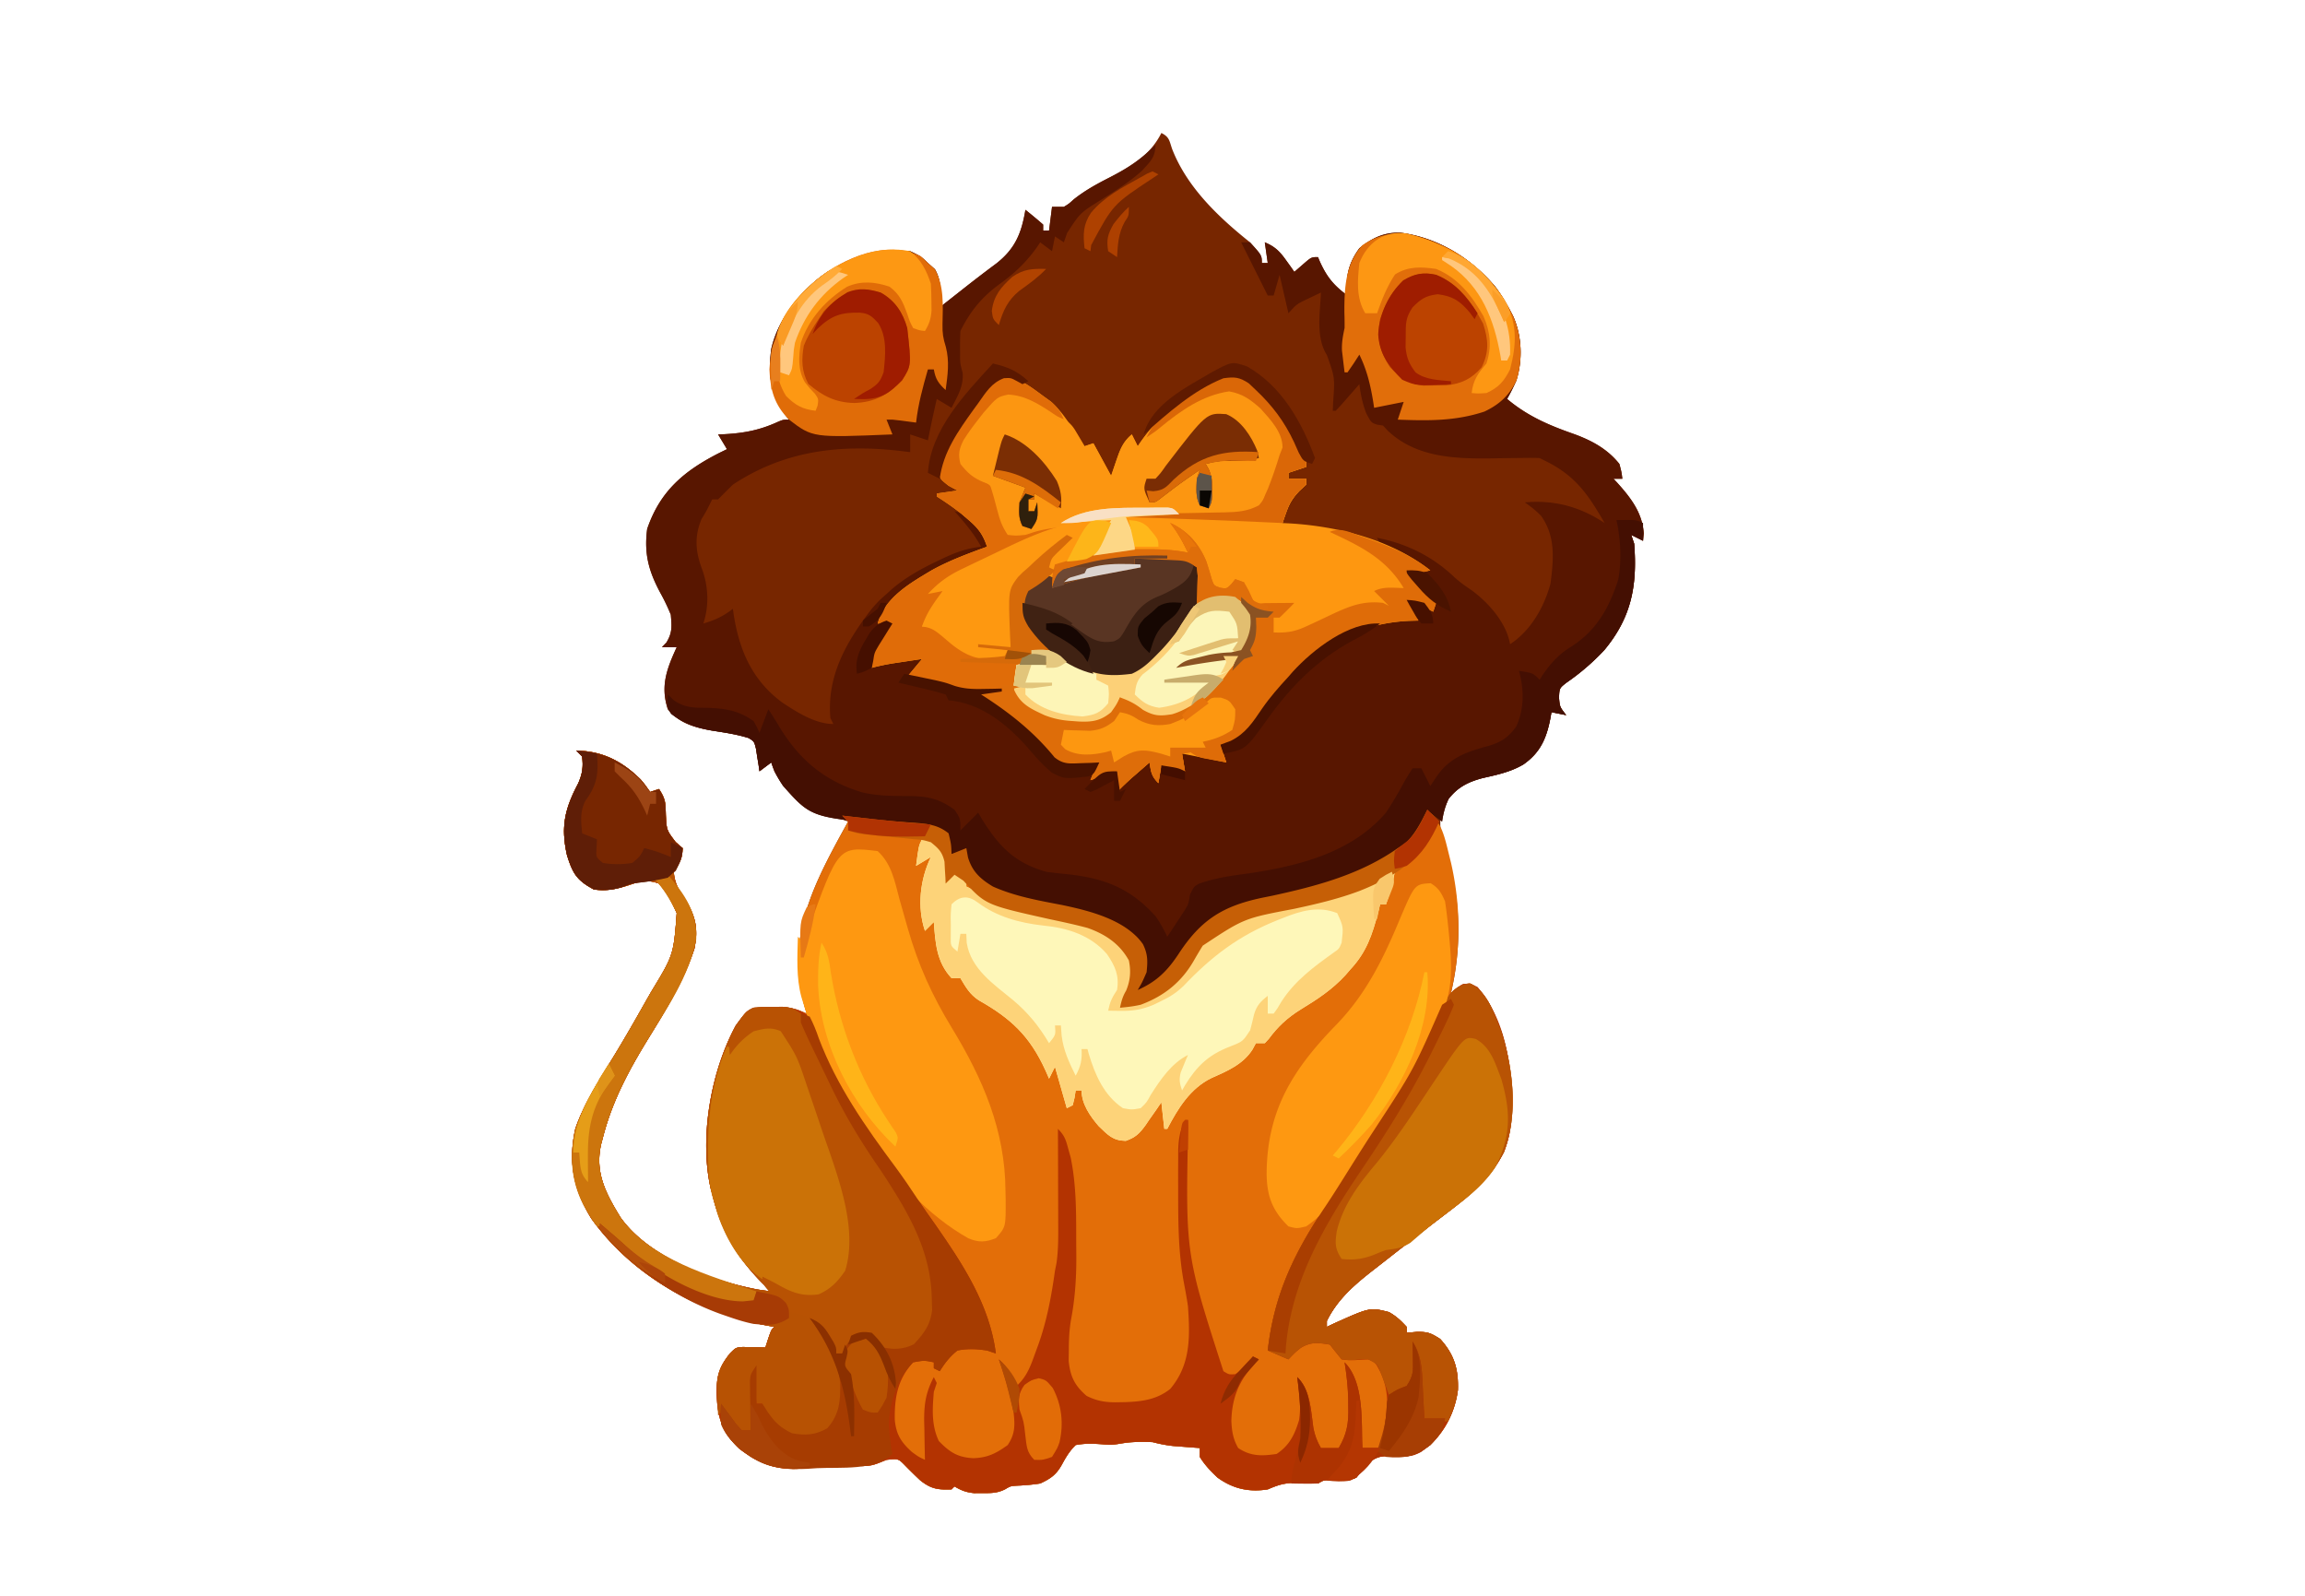 <svg xmlns="http://www.w3.org/2000/svg" width="780" height="540">
    <path
        d="M393 45c2.706 1.353 2.67 2.544 3.625 5.375C401.676 63.382 412.293 73.445 423 82c4 4.54 4 4.54 4 7h2l-1-7c3.452 1.426 5.101 3.097 7.25 6.125l1.578 2.195L438 92l2.875-2.5C443.75 87 443.75 87 446 87l.664 1.574c2.358 5.185 4.73 8.077 9.336 11.426l-.25-3.5c.017-4.873 1.394-8.56 4.25-12.5 4.347-3.46 8.155-5.384 13.79-5.277C486.51 80.318 497.84 87.346 506 97c1.915 2.563 3.523 5.164 5 8l.969 1.824c3.067 6.773 3.374 14.956 1.129 22.012-.942 2.125-1.934 4.153-3.098 6.164 6.92 5.828 14.215 8.94 22.69 11.895 6.002 2.199 11.254 5.026 15.31 10.105.715 2.723.715 2.723 1 5h-3l1.172 1.25c4.633 5.138 8.572 10.173 9.078 17.25L556 183l-4-2 1 3c1.069 14.029-.844 24.831-10.105 35.969A77.5 77.5 0 0 1 530 231.063c-2.305 1.836-2.305 1.836-2.437 5 .251 3.12.251 3.12 2.437 5.937l-5-1-.297 1.758c-1.314 6.866-3.295 11.799-9.203 15.93-4.323 2.537-8.804 3.477-13.656 4.574-4.868 1.263-8.536 3.024-11.656 7.113L489 273l-1.254 2.508c-1.1 5.15.575 9.053 2.129 13.992 4.402 15.292 4.796 30.963 1.125 46.5l1.848-1.488C495 333 495 333 497.438 332.812c6.034 2.797 8.314 10.564 10.667 16.403 3.996 12.441 5.643 28.27.832 40.66-5.102 9.88-13.2 15.96-21.876 22.555-6.032 4.595-12.01 9.262-17.978 13.94q-1.974 1.545-3.955 3.081C458.64 434.5 452.698 439.475 449 447v2l2.309-1.094c12.288-5.523 12.288-5.523 18.691-3.906 2.547 1.434 3.97 2.813 6 5v2l3.625-.312c3.577.012 4.46.364 7.688 2.375 4.83 5.28 6.273 10.3 6.039 17.316-.978 7.288-4.126 13.516-9.352 18.621-4.512 3.43-6.862 4.175-12.5 3.813-3.33-.156-4.918-.214-7.691 1.695-1.71 1.763-3.25 3.597-4.809 5.492-2.93 1.465-5.678 1.021-8.906.938-2.154-.083-2.154-.083-4.094 1.062-2.99.03-5.968-.067-8.957-.16-3.152.166-5.168.93-8.043 2.16-6.417.99-11.736-.204-17-4-2.285-2.144-4.36-4.321-6-7v-3l-2.484-.184-3.266-.253-3.234-.247c-2.465-.258-4.63-.707-7.016-1.316-3.732-.12-7.082-.167-10.75.5-3.25.5-3.25.5-6.078.25-3.239-.255-5.977-.366-9.172.25-2.12 2.076-3.313 4.136-4.727 6.734-1.877 3.34-3.816 4.67-7.273 6.266a67 67 0 0 1-7.633.727c-2.379.134-2.379.134-4.328 1.28-2.619 1.275-4.638 1.259-7.539 1.243l-2.844.016c-2.696-.27-4.345-.893-6.656-2.266l-1 1c-4.643.169-6.92-.143-10.613-3.074a182 182 0 0 1-5.09-4.992C303.99 493.57 303.99 493.57 300 494l-2.469.996c-2.647 1.05-4.215 1.184-7.031 1.067a113 113 0 0 0-11.57.292l-2.764.194q-2.735.196-5.465.447c-8.169.549-14.049-1.822-20.514-6.746-5.99-5.642-7.437-10.657-7.687-18.875-.048-5.794.91-8.808 4.5-13.375 2-2 2-2 4.383-2.195l2.742.07 2.758.055L259 456l.938-2.937C261 450 261 450 262 449l-2.535-.445c-23.071-4.446-45.462-16.74-59.356-36.203-6.01-9.716-7.967-19.122-5.41-30.45 3.037-8.749 8.066-16.435 12.89-24.285 3.778-6.169 7.362-12.44 10.911-18.742l1.78-3.122c7.658-12.608 7.658-12.608 8.72-26.753-1.6-3.652-3.327-7.026-6-10-3.763-1.37-6.175-.892-9.875.438-4.227 1.354-7.647 2.165-12.125 1.562-5.865-3.098-7.231-5.523-9.125-11.625-2.142-9.535-.8-15.628 3.813-24.297 1.421-3.334 1.722-5.493 1.312-9.078l-2-2c8.836.145 15.516 3.545 21.809 9.797 1.379 1.64 1.379 1.64 3.191 4.203l3-1c2.283 3.424 2.217 4.85 2.313 8.875.266 5.044.266 5.044 3.312 9.063L231 287c-.085 3.57-.996 4.994-3 8 .306 4.001 1.78 6.4 4.063 9.625 3.429 5.66 4.264 9.87 2.937 16.375-3.673 11.242-9.914 21.134-16.059 31.164C212.481 362.727 207.091 372.9 204 385l-.566 2.121c-2.23 9.665 1.632 16.856 6.566 24.879 9.64 13.51 30.74 21.449 46.5 24.375a171 171 0 0 0 4.5.625l-2.937-2.687C249.205 425.365 243.888 416.224 241 404l-.526-1.874c-3.875-17.384.097-39.567 8.526-55.126 3.49-4.745 3.49-4.745 6-6 2.101-.123 4.207-.176 6.313-.187l3.425-.043c3.194.225 5.39.867 8.262 2.23l-.656-2.133C265.55 316.778 275.624 298.67 287 278l-2.562-.883c-9.602-3.47-17.353-6.964-22.438-16.117l-1-3-4 3-.297-2.117-.453-2.758-.422-2.742c-.606-2.441-.606-2.441-2.414-3.613-4.046-1.29-8.21-1.882-12.394-2.538-5.697-.97-11.278-2.506-15.02-7.232-2.618-7.853-.31-13.79 3-21h-5l1.5-1.562c2.075-3.372 1.82-5.509 1.5-9.438-1.058-2.549-2.107-4.8-3.437-7.187-3.997-7.4-5.673-13.331-4.563-21.813 4.42-12.968 12.62-19.734 24.438-25.75L246 152l-3-5 2.273-.078c6.535-.362 11.8-1.37 17.766-4.082C265 142 265 142 267 142l-1.312-1.695c-5.098-7.34-5.843-13.51-4.688-22.305 2.38-10.402 10.188-20.109 19-26 9.606-5.316 16.914-7.983 28-7 3.563 1.688 3.563 1.688 6 4l2.375 2.125c2.384 4.218 1.956 8.136 1.625 12.875l2.746-2.16 1.776-1.396 3.847-3.03a484 484 0 0 1 10.756-8.227C343.584 84.12 345.667 78.89 347 71a159 159 0 0 1 6 5v2h2l1-8h4c1.687-1.024 1.687-1.024 3.313-2.5 3.852-3.07 7.886-5.269 12.25-7.5 7.254-3.756 13.623-7.373 17.437-15"
        fill="#772600" />
    <path
        d="M195 254c8.836.145 15.516 3.545 21.809 9.797 1.379 1.64 1.379 1.64 3.191 4.203l3-1c2.283 3.424 2.217 4.85 2.313 8.875.266 5.044.266 5.044 3.312 9.063L231 287c-.085 3.57-.996 4.994-3 8 .306 4.001 1.78 6.4 4.063 9.625 3.429 5.66 4.264 9.87 2.937 16.375-3.673 11.242-9.914 21.134-16.059 31.164C212.481 362.727 207.091 372.9 204 385l-.566 2.121c-2.23 9.665 1.632 16.856 6.566 24.879 9.64 13.51 30.74 21.449 46.5 24.375a171 171 0 0 0 4.5.625l-2.937-2.687C249.205 425.365 243.888 416.224 241 404l-.526-1.874c-3.875-17.384.097-39.567 8.526-55.126 3.49-4.745 3.49-4.745 6-6 2.101-.123 4.207-.176 6.313-.187l3.425-.043c3.194.225 5.39.867 8.262 2.23l-.656-2.133C265.55 316.778 275.624 298.67 287 278l-2-2 3.516.402 4.734.536 2.481.283c4.672.524 9.326.932 14.019 1.216 4.338.367 7.763.735 11.25 3.563.875 3.688.875 3.688 1 7l5-2 .563 3.125c1.43 4.815 4.199 7.317 8.437 9.875 7.465 3.318 15.345 4.706 23.324 6.23 9.4 1.969 21.586 4.995 27.43 13.247 1.685 3.411 1.643 5.756 1.246 9.523-1.5 3.438-1.5 3.438-3 6 6.446-2.848 10.124-6.55 13.938-12.375 7.422-11.313 14.805-16.034 28.222-18.842l3.277-.658c14.954-3.237 29.899-7.189 42.563-16.125l2.813-1.812c3.243-3.244 5.141-7.114 7.187-11.188 4.84 4.334 5.738 8.724 7.25 14.875l.795 3.216c3.292 14.414 3.364 29.482-.045 43.909l1.848-1.488C495 333 495 333 497.438 332.812c6.034 2.797 8.314 10.564 10.667 16.403 3.996 12.441 5.643 28.27.832 40.66-5.102 9.88-13.2 15.96-21.876 22.555-6.032 4.595-12.01 9.262-17.978 13.94q-1.974 1.545-3.955 3.081C458.64 434.5 452.698 439.475 449 447v2l2.309-1.094c12.288-5.523 12.288-5.523 18.691-3.906 2.547 1.434 3.97 2.813 6 5v2l3.625-.312c3.577.012 4.46.364 7.688 2.375 4.83 5.28 6.273 10.3 6.039 17.316-.978 7.288-4.126 13.516-9.352 18.621-4.512 3.43-6.862 4.175-12.5 3.813-3.33-.156-4.918-.214-7.691 1.695-1.71 1.763-3.25 3.597-4.809 5.492-2.93 1.465-5.678 1.021-8.906.938-2.154-.083-2.154-.083-4.094 1.062-2.99.03-5.968-.067-8.957-.16-3.152.166-5.168.93-8.043 2.16-6.417.99-11.736-.204-17-4-2.285-2.144-4.36-4.321-6-7v-3l-2.484-.184-3.266-.253-3.234-.247c-2.465-.258-4.63-.707-7.016-1.316-3.732-.12-7.082-.167-10.75.5-3.25.5-3.25.5-6.078.25-3.239-.255-5.977-.366-9.172.25-2.12 2.076-3.313 4.136-4.727 6.734-1.877 3.34-3.816 4.67-7.273 6.266a67 67 0 0 1-7.633.727c-2.379.134-2.379.134-4.328 1.28-2.619 1.275-4.638 1.259-7.539 1.243l-2.844.016c-2.696-.27-4.345-.893-6.656-2.266l-1 1c-4.643.169-6.92-.143-10.613-3.074a182 182 0 0 1-5.09-4.992C303.99 493.57 303.99 493.57 300 494l-2.469.996c-2.647 1.05-4.215 1.184-7.031 1.067a113 113 0 0 0-11.57.292l-2.764.194q-2.735.196-5.465.447c-8.169.549-14.049-1.822-20.514-6.746-5.99-5.642-7.437-10.657-7.687-18.875-.048-5.794.91-8.808 4.5-13.375 2-2 2-2 4.383-2.195l2.742.07 2.758.055L259 456l.938-2.937C261 450 261 450 262 449l-2.535-.445c-23.071-4.446-45.462-16.74-59.356-36.203-6.01-9.716-7.967-19.122-5.41-30.45 3.037-8.749 8.066-16.435 12.89-24.285 3.778-6.169 7.362-12.44 10.911-18.742l1.78-3.122c7.658-12.608 7.658-12.608 8.72-26.753-1.6-3.652-3.327-7.026-6-10-3.763-1.37-6.175-.892-9.875.438-4.227 1.354-7.647 2.165-12.125 1.562-5.865-3.098-7.231-5.523-9.125-11.625-2.142-9.535-.8-15.628 3.813-24.297 1.421-3.334 1.722-5.493 1.312-9.078z"
        fill="#E36E08" />
    <path
        d="M391 49c0 4.204-1.721 5.628-4.469 8.68-4.24 3.887-9.062 6.854-13.91 9.925-7.082 4.41-7.082 4.41-11.496 11.207L360 82l-3-2-1 5-4-3-1.074 1.617c-3.637 5.09-7.467 8.752-12.488 12.383-6.17 4.48-10.046 9.215-13.438 16-.097 1.748-.13 3.5-.125 5.25l.008 3.008c.033 2.832.033 2.832.867 5.867.39 4.496-1.716 7.946-3.75 11.875l-5-3c-1.569 6.985-1.569 6.985-3 14l-6-2v6l-3.937-.48c-20.244-2.226-38.83.084-56.063 11.48a406 406 0 0 0-5 5h-2l-.812 1.625C239 173 239 173 237.375 175.688c-2.398 5.777-2.057 10.88.125 16.687 2.228 5.969 2.52 12.563.5 18.625 3.95-1.167 6.784-2.448 10-5l.297 2.09c1.936 12.167 6.328 22.201 16.453 29.66 4.901 3.245 11.185 7.25 17.25 7.25l-1-2c-1.28-14.347 5.504-25.975 14-37 2.375-2.687 2.375-2.687 5-5 .565-.518 1.13-1.036 1.71-1.57 4.906-4.191 10.184-7.055 15.978-9.805l2.196-1.048c4.036-1.85 7.654-3.085 12.116-3.577-2.46-4.51-5.603-8.185-9-12 5.402 1.31 9.088 5.433 12 10-1 3-1 3-2.683 3.948l-2.184.814-2.42.94-2.588.986C314.139 194.096 302.571 199.858 297 211l5-1-1.277 2.23-1.66 2.958-1.653 2.917c-1.316 2.702-1.983 4.939-2.41 7.895l2.875-1.5c4.64-2.03 9.149-1.77 14.125-1.5l-1 1.875c-1.142 2.035-1.142 2.035-1 4.125l1.977.367 2.648.508 2.602.492c2.773.633 2.773.633 5.68 1.696 3.478 1.054 6.343 1.136 9.968 1.062l3.492-.055L339 233v1l-7 1 2.492 1.617c8.459 5.604 15.909 11.738 22.363 19.66 3.006 2.415 5.1 2.125 8.895 1.973l3.547-.11L372 258l-2 5 1.75-1c2.25-1 2.25-1 6.25-1l1 6 1.426-1.715 1.887-2.223 1.863-2.214C386 259 386 259 389 258l2 5 2-4c5.75.875 5.75.875 8 2l-1-6c5.273.445 10.018 1.084 15 3l-2-6 3.5-1.312c5.034-2.495 7.46-6.318 10.563-10.875 2.684-3.897 5.729-7.345 8.937-10.813l1.5-1.73c6.533-7.138 17.786-15.775 27.5-17.27 5.016-.216 9.984-.176 15 0l-4-7c3.735.498 5.812.875 9 3-1.453-5.327-5.081-8.364-9-12 2.49-.687 4.379-1 7-1-6.665-4.084-6.665-4.084-13.562-7.75C467 184 467 184 466 182c9.979 1.919 18.768 6.29 26.14 13.297 1.858 1.701 3.774 3.046 5.86 4.453 5.729 4.197 11.802 11.06 13 18.25 6.985-4.6 11.491-12.461 13.676-20.48 1.054-8.19 1.803-16.017-3.192-22.97-1.684-1.759-3.498-3.145-5.484-4.55 9.911-.894 18.685 1.457 27 7-5.547-9.646-9.838-15.989-20-21l-2-1c-1.977-.062-3.956-.06-5.934-.027l-3.658.037q-3.793.051-7.586.117c-12.204.11-24.861-.532-34.197-9.377L468 144l-2.062-.312C464 143 464 143 462.313 139.813c-1.225-3.22-1.895-6.387-2.313-9.813l-1.715 1.969-2.223 2.531-2.214 2.531L452 139h-1l.14-3c.574-8.289.574-8.289-2.14-15.875-3.793-5.957-2.277-14.358-2-21.125a393 393 0 0 0-3.812 1.813l-2.145 1.019c-2.38 1.242-2.38 1.242-5.043 4.168l-3-13-2 7h-2l-9-18h3c4 4.343 4 4.343 4 7h2l-1-7c3.452 1.426 5.101 3.097 7.25 6.125l1.578 2.195L438 92l2.875-2.5C443.75 87 443.75 87 446 87l.664 1.574c2.358 5.185 4.73 8.077 9.336 11.426l-.25-3.5c.017-4.873 1.394-8.56 4.25-12.5 4.347-3.46 8.155-5.384 13.79-5.277C486.51 80.318 497.84 87.346 506 97c1.915 2.563 3.523 5.164 5 8l.969 1.824c3.067 6.773 3.374 14.956 1.129 22.012-.942 2.125-1.934 4.153-3.098 6.164 6.92 5.828 14.215 8.94 22.69 11.895 6.002 2.199 11.254 5.026 15.31 10.105.715 2.723.715 2.723 1 5h-3l1.172 1.25c4.633 5.138 8.572 10.173 9.078 17.25L556 183l-4-2 1 3c1.069 14.029-.844 24.831-10.105 35.969A77.5 77.5 0 0 1 530 231.063c-2.305 1.836-2.305 1.836-2.437 5 .251 3.12.251 3.12 2.437 5.937l-5-1-.297 1.758c-1.314 6.866-3.295 11.799-9.203 15.93-4.323 2.537-8.804 3.477-13.656 4.574-4.915 1.276-8.556 3.063-11.719 7.176-1.115 2.54-1.733 4.82-2.125 7.562l-4-3-1.18 1.941c-11.536 17.837-33.593 23.176-53.277 27.613l-4.615.98c-9.484 2.03-16.52 4.548-22.115 12.841A580 580 0 0 0 400 323c-3.697 5.683-7.568 10.349-14 13l-2-1 1.5-2.562c2.055-4.709 2.066-8.314.75-13.25-1.51-2.644-2.52-2.946-5.25-4.188l-2.27-1.148c-9.952-4.801-20.374-7.202-31.168-9.352-8.418-1.784-13.875-4.055-19.433-10.719-1.217-1.92-1.705-3.56-2.129-5.781l-4 1-.687-3.375c-.89-3.727-.89-3.727-3.58-4.819-2.668-.787-4.99-1.156-7.76-1.333l-2.88-.206-3.03-.204c-29.469-2.336-29.469-2.336-39.063-13.125-1.788-2.626-3.026-4.927-4-7.938l-4 3-.297-2.117-.453-2.758-.422-2.742c-.606-2.441-.606-2.441-2.414-3.613-4.046-1.29-8.21-1.882-12.394-2.538-5.697-.97-11.278-2.506-15.02-7.232-2.618-7.853-.31-13.79 3-21h-5l1.5-1.562c2.075-3.372 1.82-5.509 1.5-9.438-1.058-2.549-2.107-4.8-3.437-7.187-3.997-7.4-5.673-13.331-4.563-21.813 4.42-12.968 12.62-19.734 24.438-25.75L246 152l-3-5 2.273-.078c6.535-.362 11.8-1.37 17.766-4.082C265 142 265 142 267 142l-1.312-1.695c-5.098-7.34-5.843-13.51-4.688-22.305 2.38-10.402 10.188-20.109 19-26 9.606-5.316 16.914-7.983 28-7 3.563 1.688 3.563 1.688 6 4l2.375 2.125c2.384 4.218 1.956 8.136 1.625 12.875l2.746-2.16 1.776-1.396 3.847-3.03a484 484 0 0 1 10.756-8.227C343.584 84.12 345.667 78.89 347 71a159 159 0 0 1 6 5v2h2l1-8h4c1.687-1.024 1.687-1.024 3.313-2.5 3.833-3.057 7.838-5.228 12.187-7.437 5.884-3.013 10.841-6.3 15.5-11.063"
        fill="#581600" />
    <path
        d="M195 254c8.836.145 15.516 3.545 21.809 9.797 1.379 1.64 1.379 1.64 3.191 4.203l3-1c2.283 3.424 2.217 4.85 2.313 8.875.266 5.044.266 5.044 3.312 9.063L231 287c-.085 3.57-.996 4.994-3 8 .306 4.001 1.78 6.4 4.063 9.625 3.429 5.66 4.264 9.87 2.937 16.375-3.673 11.242-9.914 21.134-16.059 31.164C212.481 362.727 207.091 372.9 204 385l-.566 2.121c-2.23 9.665 1.632 16.856 6.566 24.879 9.64 13.51 30.74 21.449 46.5 24.375a171 171 0 0 0 4.5.625l-2.937-2.687C249.205 425.365 243.888 416.224 241 404l-.526-1.874c-3.875-17.384.097-39.567 8.526-55.126 3.49-4.745 3.49-4.745 6-6 2.08-.15 4.165-.221 6.25-.25l3.39-.078c3.931.384 6.121 1.052 9.36 3.328a51 51 0 0 1 3.125 7.438c5.987 15.947 15.757 29.855 25.867 43.449 2.665 3.595 5.156 7.286 7.62 11.021 1.844 2.779 3.773 5.495 5.7 8.217C325.72 427.615 334.85 441.399 337 458l-3-1c-3.438-.52-6.579-.679-10 0-2.548 2.002-4.284 4.266-6 7l-2-1v-2c-3.287-.67-3.287-.67-7 0-5.208 5.656-6.303 11.832-6.215 19.273.394 5 2.114 7.734 5.777 11.04 2.302 1.678 2.302 1.678 4.438 2.687l-.048-1.817a926 926 0 0 1-.14-8.245l-.076-2.858c-.06-5.846.523-9.893 3.264-15.08l1 2-1 3c-.48 5.894-.838 11.2 1.688 16.625 3.71 3.811 6.345 5.531 11.687 5.813 4.867-.163 7.686-1.624 11.625-4.438 2.53-3.794 2.468-6.616 2-11-1.242-6.115-2.88-12.129-5-18 2.969 2.545 4.362 5.49 6 9 3.662-3.311 4.84-7.07 6.5-11.625l.934-2.544c2.876-8.153 4.374-16.294 5.566-24.831l.526-2.616c.617-4.406.597-8.714.572-13.157l-.005-2.8c-.005-2.934-.018-5.868-.03-8.802q-.009-2.994-.014-5.988-.017-7.32-.049-14.637c2.346 2.346 2.7 3.823 3.563 7l.753 2.688c1.846 8.945 1.87 17.977 1.87 27.08.001 2.096.02 4.193.039 6.29.03 7.263-.407 14.184-1.764 21.342-.628 3.543-.762 6.876-.774 10.475l-.05 3.68c.56 5.307 2.026 8.284 6.062 11.789 3.814 1.913 6.936 2.271 11.113 2.156l2.136-.041c5.656-.224 10.546-.878 15.052-4.459 6.975-8.242 6.714-17.68 6-28-.413-2.891-.967-5.754-1.5-8.625-1.85-10.393-1.81-20.791-1.812-31.312l-.01-2.587c-.006-2.46.004-4.919.021-7.378l-.002-2.249c.055-4.048.509-7.203 2.303-10.849h1l.06 2.54c-.871 42.744-.871 42.744 11.94 82.46 1.891 1.155 1.891 1.155 4 1 1.784-1.18 1.784-1.18 3.25-2.937l1.578-1.715L424 459l2 1-1.207 1.215c-5.407 5.801-7.88 11.573-8.106 19.535.133 3.445.564 6.213 2.313 9.25 4.253 2.835 8.01 2.75 13 2 4.328-2.855 6.11-6.534 7.574-11.375.796-4.907.113-9.734-.574-14.625 4.453 4.453 4.586 11.22 5.438 17.195.523 2.613 1.244 4.51 2.562 6.805h6c2.798-4.72 3.413-8.556 3.25-13.937l-.016-2.053c-.067-4.424-.53-8.655-1.234-13.01 6.696 6.696 5.676 20.082 6 29h6c2.24-8.4 4.037-17.543.125-25.687-1.74-3.333-1.74-3.333-4.125-4.313a128 128 0 0 0-4.375.25c-2.457.047-2.457.047-4.625-.25a210 210 0 0 1-4-5c-3.978-.642-6.39-.985-9.852 1.133-1.85 1.49-1.85 1.49-4.148 3.867l-7-3c2.13-18.944 8.977-33.129 19.478-48.72 2.997-4.488 5.84-9.073 8.708-13.643 2.57-4.092 5.154-8.173 7.802-12.215 8.964-13.766 16.61-28.202 23.735-43 1.632-3.095 3.276-4.635 6.277-6.422 2.5-.25 2.5-.25 5 1 10.858 12.772 12.016 30.532 11.238 46.453-1.002 10.717-7.198 18.347-15.168 24.988-2.967 2.378-5.982 4.688-9.009 6.99-6.032 4.594-12.01 9.261-17.978 13.938q-1.974 1.545-3.955 3.082C458.64 434.5 452.698 439.475 449 447v2l2.309-1.094c12.288-5.523 12.288-5.523 18.691-3.906 2.547 1.434 3.97 2.813 6 5v2l3.625-.312c3.577.012 4.46.364 7.688 2.375 4.83 5.28 6.273 10.3 6.039 17.316-.978 7.288-4.126 13.516-9.352 18.621-4.512 3.43-6.862 4.175-12.5 3.813-3.33-.156-4.918-.214-7.691 1.695-1.71 1.763-3.25 3.597-4.809 5.492-2.93 1.465-5.678 1.021-8.906.938-2.154-.083-2.154-.083-4.094 1.062-2.99.03-5.968-.067-8.957-.16-3.152.166-5.168.93-8.043 2.16-6.417.99-11.736-.204-17-4-2.285-2.144-4.36-4.321-6-7v-3l-2.484-.184-3.266-.253-3.234-.247c-2.465-.258-4.63-.707-7.016-1.316-3.732-.12-7.082-.167-10.75.5-3.25.5-3.25.5-6.078.25-3.239-.255-5.977-.366-9.172.25-2.12 2.076-3.313 4.136-4.727 6.734-1.877 3.34-3.816 4.67-7.273 6.266a67 67 0 0 1-7.633.727c-2.379.134-2.379.134-4.328 1.28-2.619 1.275-4.638 1.259-7.539 1.243l-2.844.016c-2.696-.27-4.345-.893-6.656-2.266l-1 1c-4.643.169-6.92-.143-10.613-3.074a182 182 0 0 1-5.09-4.992C303.99 493.57 303.99 493.57 300 494l-2.469.996c-2.647 1.05-4.215 1.184-7.031 1.067a113 113 0 0 0-11.57.292l-2.764.194q-2.735.196-5.465.447c-8.169.549-14.049-1.822-20.514-6.746-5.99-5.642-7.437-10.657-7.687-18.875-.048-5.794.91-8.808 4.5-13.375 2-2 2-2 4.383-2.195l2.742.07 2.758.055L259 456l.938-2.937C261 450 261 450 262 449l-2.535-.445c-23.071-4.446-45.462-16.74-59.356-36.203-6.01-9.716-7.967-19.122-5.41-30.45 3.037-8.749 8.066-16.435 12.89-24.285 3.778-6.169 7.362-12.44 10.911-18.742l1.78-3.122c7.658-12.608 7.658-12.608 8.72-26.753-1.6-3.652-3.327-7.026-6-10-3.763-1.37-6.175-.892-9.875.438-4.227 1.354-7.647 2.165-12.125 1.562-5.865-3.098-7.231-5.523-9.125-11.625-2.142-9.535-.8-15.628 3.813-24.297 1.421-3.334 1.722-5.493 1.312-9.078z"
        fill="#B33301" />
    <path
        d="M338 127c6.166.316 10.206 3.44 15 7l2.477 1.777c3.049 2.686 5.109 5.601 7.336 8.973l1.232 1.824A695 695 0 0 1 367 151l3-1 6 11 1.813-5.312c1.242-3.64 2.21-6.188 5.187-8.688l2 4 .996-1.469c5.779-8.143 12.634-13.981 21.192-19.031l1.763-1.062c3.831-2.162 6.676-3.143 11.049-2.438 10.367 6.778 17.75 17.543 22 29v2l-6 2v2h6v2l-2.312 2.125c-3.297 3.526-4.22 6.319-5.688 10.875l2.422.113c16.51.989 34.333 5.512 47.578 15.887-2.49.687-4.379 1-7 1l1.46 1.426c.633.622 1.264 1.245 1.915 1.887l1.898 1.863C484 201 484 201 486 204l-1 3-6-3-1 1 2 5-2.93.078c-18.281.797-31.004 9.025-43.566 22.008-3.31 3.851-6.028 7.944-8.652 12.285-2.621 3.721-5.228 6.196-9.664 7.379L413 252l2 6-15-3 1 6-8-2-1 6c-2.36-2.36-2.491-3.779-3-7a2696 2696 0 0 0-3.812 3.313l-2.145 1.863A101 101 0 0 0 378 268v-7l-9 3 2-5-2.45.176-3.238.137-3.199.175c-4.166-.653-5.402-2.33-8.113-5.488-6.335-6.836-12.438-11.859-20.508-16.406L331 236v-2l-3.625-.375c-3.673-.456-6.866-1.432-10.375-2.625-3.32-.735-6.656-1.379-10-2l5-6q-3.126.465-6.25.938l-3.516.527c-2.465.408-4.828.874-7.234 1.535.385-6.165 2.47-9.986 6-15h-4c2.413-8.848 10.965-13.653 18.355-18.066 5.935-3.275 12.29-5.614 18.645-7.934-1.341-4.102-2.983-6.268-6.25-9.062l-2.418-2.07c-2.683-2.149-5.442-4.015-8.332-5.868v-1l7-1-3-1.625c-3-2.375-3-2.375-3.336-5.207C318.753 148.901 327.726 139.806 334 132l2.305-2.883z"
        fill="#FE9710" />
    <path
        d="M195 254c8.836.145 15.516 3.545 21.809 9.797 1.379 1.64 1.379 1.64 3.191 4.203l3-1c2.283 3.424 2.217 4.85 2.313 8.875.266 5.044.266 5.044 3.312 9.063L231 287c-.085 3.57-.996 4.994-3 8 .306 4.001 1.78 6.4 4.063 9.625 3.429 5.66 4.264 9.87 2.937 16.375-3.673 11.242-9.914 21.134-16.059 31.164C212.481 362.727 207.091 372.9 204 385l-.566 2.121c-2.23 9.665 1.632 16.856 6.566 24.879 9.64 13.51 30.74 21.449 46.5 24.375a171 171 0 0 0 4.5.625l-2.937-2.687C249.205 425.365 243.888 416.224 241 404l-.526-1.874c-3.875-17.384.097-39.567 8.526-55.126 3.49-4.745 3.49-4.745 6-6 2.143-.123 4.29-.176 6.438-.187l3.496-.043C268 341 268 341 271 343v3a159 159 0 0 0 3.367 7.422l1.072 2.233q1.132 2.353 2.275 4.701a951 951 0 0 1 3.364 7.03C285.96 377.537 291.581 386.76 298 396c8.947 13.596 16.992 26.71 17.313 43.438l.113 3.87c-.582 5.041-2.778 7.926-6.176 11.567-3.371 1.686-6.559 1.862-10.25 1.125l-4-4c-3.595-.248-3.595-.248-7 1-1.844 2.461-1.844 2.461-3 5h-2c-1.508-2.187-1.508-2.187-3.125-5l-1.633-2.812L277 448c0 1.773 1.357 3.122 2.313 4.563 4.802 7.694 6.712 14.271 5.687 23.437-1.617 4.68-3.663 7.548-8 10-4.696.85-8.05.484-12.312-1.687-2.639-2.27-4.724-4.442-6.688-7.313v-2h-2l-1-10v19l-4 1c-4.875-5.75-4.875-5.75-6-8l-2 2a364 364 0 0 1-.25-7.125l-.102-2.016c-.1-5.148 1.167-7.884 4.352-11.859 2-2 2-2 4.383-2.195l2.742.07 2.758.055L259 456l.938-2.937C261 450 261 450 262 449l-2.535-.445c-23.071-4.446-45.462-16.74-59.356-36.203-6.01-9.716-7.967-19.122-5.41-30.45 3.037-8.749 8.066-16.435 12.89-24.285 3.778-6.169 7.362-12.44 10.911-18.742l1.78-3.122c7.658-12.608 7.658-12.608 8.72-26.753-1.6-3.652-3.327-7.026-6-10-3.763-1.37-6.175-.892-9.875.438-4.227 1.354-7.647 2.165-12.125 1.562-5.865-3.098-7.231-5.523-9.125-11.625-2.142-9.535-.8-15.628 3.813-24.297 1.421-3.334 1.722-5.493 1.312-9.078z"
        fill="#B75203" />
    <path
        d="M312 284c2.833.306 4.561.624 6.75 2.5 1.846 3.691 1.997 7.42 2.25 11.5l3-3c1.5 1.375 1.5 1.375 3 3v2l1.719.846q2.24 1.133 4.435 2.353c6.493 3.51 12.673 5.097 19.909 6.363 9.34 1.664 18.276 3.4 25.437 10.063.65.59 1.3 1.18 1.969 1.79 2.772 2.87 2.853 5.413 2.832 9.343-.514 3.83-2.344 6.958-4.301 10.242 10.928-2.977 18.595-6.67 24.563-16.562C410.056 313.698 419.34 310.916 431 308c4.622-1.058 9.26-2.049 13.895-3.048 9.557-2.137 18.386-5.465 27.105-9.952-.672 3.806-1.727 7.352-3 11h-2l-.664 2.781c-1.942 7.516-3.946 13.464-9.336 19.219l-1.672 1.941c-4.518 4.934-9.578 8.24-15.24 11.684-4.451 2.774-7.652 5.74-10.756 9.941L428 353h-3l-1.187 2.188c-3.237 5.021-8.534 7.255-13.875 9.625-7.169 3.492-11.36 10.318-14.938 17.187h-1l-1-9-1.758 2.59-2.367 3.348-1.148 1.708c-2.051 2.854-3.428 4.25-6.774 5.416-4.438-.093-6.019-1.99-9.117-4.945C368.919 377.753 366 373.6 366 369h-2l-.375 2.438L363 374l-2 1-4-14-2 4-1.215-2.781c-5.243-11.514-11.553-17.53-22.62-23.766-3.044-2.044-4.312-4.34-6.165-7.453h-3c-5.096-5.503-5.472-11.85-6-19l-3 3c-2.716-8.148-1.666-17.362 2-25l-5 3c.875-6.75.875-6.75 2-9"
        fill="#FEF7B9" />
    <path
        d="M297 288c4.757 4.363 5.766 10.24 7.375 16.25q.926 3.27 1.86 6.54l.915 3.227c3.538 12.421 8.206 22.746 14.95 33.814 10.52 17.284 18.043 34.65 18.15 55.169l.063 2.984c.05 9.23.05 9.23-3.313 13.016-3.55 1.376-5.786 1.507-9.328.027C300.87 403.9 280.39 368.77 272 340l-.797-2.559c-1.812-6.672-1.379-13.584-1.203-20.441l2 2 1.102-3.148C283.626 286.395 283.626 286.395 297 288"
        fill="#FE9811" />
    <path
        d="M497.5 332.75c5.955 2.978 8.24 10.596 10.605 16.465 3.996 12.441 5.643 28.27.832 40.66-5.102 9.88-13.2 15.96-21.876 22.555-6.032 4.595-12.01 9.262-17.978 13.94q-1.974 1.545-3.955 3.081C458.64 434.5 452.698 439.475 449 447v2l2.309-1.094c12.288-5.523 12.288-5.523 18.691-3.906 2.547 1.434 3.97 2.813 6 5v2l3.625-.312c3.577.012 4.46.364 7.688 2.375 4.905 5.36 6.187 10.333 5.992 17.425-.467 3.85-1.734 6.977-3.305 10.512-6.152.098-6.152.098-8 0-2.073-2.073-1.372-6.38-1.5-9.25-.308-6.927-.308-6.927-1.5-13.75l.25 3.688c-.006 3.259-.244 4.301-1.937 7.25-2.57 2.291-3.993 2.539-7.313 3.062l-.77-2.117-1.043-2.758-1.019-2.742c-1.064-2.677-1.064-2.677-4.168-4.383-2.157-.055-2.157-.055-4.437.188-2.43.074-2.43.074-4.563-.188a210 210 0 0 1-4-5c-3.978-.642-6.39-.985-9.852 1.133-1.85 1.49-1.85 1.49-4.148 3.867l-7-3c2.13-18.944 8.977-33.129 19.478-48.72 2.997-4.488 5.84-9.073 8.708-13.643 2.57-4.092 5.154-8.173 7.802-12.215 8.964-13.766 16.61-28.202 23.735-43 2.026-3.841 4.356-6.23 8.777-6.672"
        fill="#B85304" />
    <path
        d="M338 127c6.192.318 10.168 3.46 15 7l2.938 2.125c2.05 1.863 3.056 3.315 4.062 5.875-4.345-1.658-8.33-3.744-12.402-5.977-3.16-1.245-5.227-1.48-8.598-1.023-6.36 4.539-12.156 11.312-13.562 19.125.77 3.943 2.494 5.365 5.562 7.875l2.125 1c3.579 1.909 4.576 5.027 5.727 8.773A323 323 0 0 1 341 180l3.938-.437L359 178c-2.372 1.234-4.757 2.323-7.22 3.371-5.59 2.386-11.055 5.04-16.533 7.672q-2.006.96-4.015 1.914-2.924 1.389-5.841 2.793l-3.5 1.672c-2.474 1.35-4.088 2.453-5.891 4.578h3c-1.383 2.869-2.921 5.56-4.625 8.25l-1.352 2.14L312 212l2.5.063c4.319 1.156 6.398 3.194 9.57 6.246 3.663 3.21 6.332 3.944 11.18 3.816l2.703-.055L340 222l1-2-10-1v-1l11 1-.21-3.875c-.598-15.405-.598-15.405 2.647-19.812 1.645-1.68 1.645-1.68 3.563-3.313l2.262-2.133c3.433-3.167 6.975-6.1 10.738-8.867l2 1-1.496 1.426-1.942 1.887-1.933 1.863c-1.851 1.83-1.851 1.83-2.629 4.824l2 1c-2.769 2.974-5.523 4.932-9 7-1.496 2.992-1.427 4.642-1 8 4.306 9.039 12.324 15.64 21.547 19.332 5.543 1.51 11.382 2.074 16.715-.367 2.134-1.506 3.906-3.103 5.738-4.965l2.055-2.086c4.067-4.374 7.415-8.91 10.425-14.066 2.34-2.846 5.034-3.58 8.582-4.22 4.181-.142 5.503.011 8.875 2.81L423 207l1 1c-.39 4.966-1.177 8.864-4 13-2.912.954-5.206 1.5-8.187 1.875l-2.272.352c-1.843.281-3.692.53-5.541.773q2.342-.508 4.688-1l2.636-.562c2.613-.428 5.034-.514 7.676-.438-2.784 5.076-6.408 9.483-10 14l3.375.313L416 237c2 3 2 3 2 6.5-1 3.5-1 3.5-3.812 5.375-2.401.847-4.691 1.645-7.188 2.125v3l-7 1 1 6-8-2-1 6c-2.36-2.36-2.491-3.779-3-7a2696 2696 0 0 0-3.812 3.313l-2.145 1.863A101 101 0 0 0 378 268v-7l-9 3 2-5-2.45.176-3.238.137-3.199.175c-4.166-.653-5.402-2.33-8.113-5.488-6.335-6.836-12.438-11.859-20.508-16.406L331 236v-2l-3.625-.375c-3.673-.456-6.866-1.432-10.375-2.625-3.32-.735-6.656-1.379-10-2l5-6q-3.126.465-6.25.938l-3.516.527c-2.465.408-4.828.874-7.234 1.535.385-6.165 2.47-9.986 6-15h-4c2.413-8.848 10.965-13.653 18.355-18.066 5.935-3.275 12.29-5.614 18.645-7.934-1.341-4.102-2.983-6.268-6.25-9.062l-2.418-2.07c-2.683-2.149-5.442-4.015-8.332-5.868v-1l7-1-3-1.625c-3-2.375-3-2.375-3.336-5.207C318.753 148.901 327.726 139.806 334 132l2.305-2.883z"
        fill="#E06C08" />
    <path
        d="M547 176c6.75-.125 6.75-.125 9 1v6l-4-2 1 3c1.069 14.029-.844 24.831-10.105 35.969A77.5 77.5 0 0 1 530 231.063c-2.305 1.836-2.305 1.836-2.437 5 .251 3.12.251 3.12 2.437 5.937l-5-1-.297 1.758c-1.314 6.866-3.295 11.799-9.203 15.93-4.323 2.537-8.804 3.477-13.656 4.574-4.915 1.276-8.556 3.063-11.719 7.176-1.115 2.54-1.733 4.82-2.125 7.562l-4-3-1.18 1.941c-11.536 17.837-33.593 23.176-53.277 27.613l-4.615.98c-9.484 2.03-16.52 4.548-22.115 12.841A580 580 0 0 0 400 323c-3.697 5.683-7.568 10.349-14 13l-2-1 1.5-2.562c2.055-4.709 2.066-8.314.75-13.25-1.51-2.644-2.52-2.946-5.25-4.188l-2.27-1.148c-9.952-4.801-20.374-7.202-31.168-9.352-8.418-1.784-13.875-4.055-19.433-10.719-1.217-1.92-1.705-3.56-2.129-5.781l-4 1-.687-3.375c-.89-3.727-.89-3.727-3.58-4.819-2.668-.787-4.99-1.156-7.76-1.333l-2.88-.206-3.03-.204c-29.469-2.336-29.469-2.336-39.063-13.125-1.788-2.626-3.026-4.927-4-7.938l-4 3-.297-2.117-.453-2.758-.422-2.742c-.606-2.441-.606-2.441-2.414-3.613-4.046-1.29-8.21-1.882-12.394-2.538-5.23-.891-9.553-2.423-13.895-5.607-1.555-2.246-1.341-3.96-1.125-6.625l2.012 1.969c3.66 2.487 6.536 2.537 10.8 2.531 6.372.193 10.894.794 16.188 4.5 1.195 2.137 1.195 2.137 2 4l3-8a107 107 0 0 1 3.41 5.418c6.843 11.47 15.405 18.813 28.27 22.691 5.595 1.337 11.26 1.247 16.986 1.282 5.929.163 9.478 1.136 14.334 4.609 2 3 2 3 2 7l1.875-1.875L331 275l1.434 2.414C338.129 286.541 343.53 292.041 354 295c2.569.342 5.11.63 7.688.875C373.957 297.29 382.51 300.613 391 310c1.627 2.304 2.8 4.436 4 7a725 725 0 0 0 3.375-5.125l1.898-2.883c1.88-2.897 1.88-2.897 2.391-6.172C404 300 404 300 405.806 299.005c5.27-1.854 10.675-2.666 16.194-3.38 17.12-2.493 35.25-6.938 47-20.625 2.167-3.26 4.134-6.629 5.995-10.072.927-1.686 1.958-3.314 3.005-4.928h3l3 6 2-3c4.285-6.428 9.963-8.51 17.188-10.437 4.458-1.274 6.974-2.75 9.812-6.563 2.848-5.966 2.78-12.706 1-19 4.75.75 4.75.75 7 3l.996-1.54c2.777-4.018 5.338-6.921 9.504-9.523 8.717-5.47 13.017-13.178 16.129-22.902 1.173-6.435.784-13.678-.629-20.035"
        fill="#440F02" />
    <path
        d="M420 127c10.367 6.778 17.75 17.543 22 29v2l-6 2v2h6v2l-2.312 2.125c-2.459 2.63-3.227 3.817-4.356 7.055l-.77 2.171L434 177l-3.758-.184c-16.076-.766-32.156-1.308-48.242-1.816v-1l15-1c-16.104-.347-16.104-.347-32 2l-1 1 13-1v1c-6.119 1.117-12.166 2.072-18.375 2.5-4.204.301-7.645 1.078-11.625 2.5-3.25.313-3.25.313-6 0-1.985-2.977-2.683-5.075-3.562-8.5-.746-2.873-1.499-5.683-2.438-8.5l-2.25-.875c-3.542-1.449-5.373-3.136-7.75-6.125-.82-3.277-.456-5.108 1.074-8.102 1.519-2.42 3.159-4.652 4.926-6.898l1.863-2.39c4.591-5.263 4.591-5.263 8.297-6.094 5.622.277 9.961 2.985 14.578 6.011 2.174 1.503 2.174 1.503 4.383 2.407 2.392 1.357 3.257 2.828 4.629 5.191l1.297 2.195L367 151l3-1 6 11 1.813-5.312c1.242-3.64 2.21-6.188 5.187-8.688l2 4 .996-1.469c5.779-8.143 12.634-13.981 21.192-19.031l1.763-1.062c3.831-2.162 6.676-3.143 11.049-2.438"
        fill="#FC9611" />
    <path
        d="M484.125 298.875c2.749 1.65 3.565 3.193 4.875 6.125.397 2.673.728 5.314 1 8l.252 2.408c1.011 10.557 1.84 20.004-3.243 29.666-1.214 2.316-2.347 4.667-3.49 7.02-6.649 13.422-14.464 25.861-22.797 38.288a224 224 0 0 0-4.652 7.407l-1.333 2.207a289 289 0 0 0-2.33 3.959C449.689 408.473 446.38 412.02 442 415c-3.125.75-3.125.75-6 0-5.362-5.24-7.24-10.08-7.38-17.535.048-22.026 9.11-35.925 24.032-51.176 9.921-10.425 15.648-22.303 21.116-35.449 4.984-11.649 4.984-11.649 10.357-11.965"
        fill="#FE9811" />
    <path
        d="M264 348c4.354 4.388 6.386 8.71 8.375 14.5l.882 2.483c17.882 50.939 17.882 50.939 13.555 64.83-2.508 4.41-4.921 7.557-9.812 9.187-6.174.605-9.802-1.063-15-4l-2.094-1.004c-8.409-4.394-14.173-14.478-17.082-23.125L242 408l-1.082-3.66c-1.23-5.051-1.3-10.036-1.293-15.215v-3.035c.167-11.012 1.985-21.927 6.375-32.09l2 1 2.25-2.875c4.224-4.99 7.201-5.963 13.75-4.125"
        fill="#CB7207" />
    <path
        d="M490.715 84.32c8.821 4.975 15.6 11.684 20.285 20.68l.969 1.824c3.005 6.636 3.351 14.682 1.304 21.649-2.388 5.193-5.721 8.315-10.937 10.793-9.828 3.267-19.076 3.124-29.336 2.734l2-6-10 2-.332-2.16c-.946-5.716-2.122-10.632-4.668-15.84l-1.937 3-2.063 3h-1a440 440 0 0 1-.562-4.687l-.317-2.637c-.125-2.766.311-4.978.879-7.676q.027-2.563-.062-5.125c-.055-8.11.31-16.67 6.062-22.875 9.874-6.862 19.6-3.599 29.715 1.32"
        fill="#E16E0A" />
    <path
        d="M311.563 86.688 314 89l2.313 2.063c3.246 5.65 2.745 12.311 2.625 18.687-.054 3.005.192 4.662 1.125 7.625 1.298 5.022.619 9.532-.063 14.625-2.43-2.274-3.428-3.683-4-7h-2c-1.72 5.98-3.312 11.808-4 18l-6.055-.781c-1.95-.256-1.95-.256-3.945-.219l2 5c-26.973 1.114-26.973 1.114-35-5-4.955-5.012-6.368-10.048-6.625-17 .633-12.718 6.733-21.667 15.875-30.25 9.463-7.688 23.57-13.625 35.313-8.062"
        fill="#E06C08" />
    <path
        d="M312 284c2.833.306 4.561.624 6.75 2.5 1.846 3.691 1.997 7.42 2.25 11.5l3-3c1.5 1.375 1.5 1.375 3 3v2l1.719.846q2.24 1.133 4.435 2.353c6.493 3.51 12.673 5.097 19.909 6.363 9.34 1.664 18.276 3.4 25.437 10.063.65.59 1.3 1.18 1.969 1.79 2.772 2.87 2.853 5.413 2.832 9.343-.514 3.83-2.344 6.958-4.301 10.242 10.928-2.977 18.595-6.67 24.563-16.562C410.056 313.698 419.34 310.916 431 308c4.622-1.058 9.26-2.049 13.895-3.048 9.557-2.137 18.386-5.465 27.105-9.952-.672 3.806-1.727 7.352-3 11h-2l-.664 2.781c-1.942 7.516-3.946 13.464-9.336 19.219l-1.672 1.941c-4.518 4.934-9.578 8.24-15.24 11.684-4.451 2.774-7.652 5.74-10.756 9.941L428 353h-3l-1.187 2.188c-3.237 5.021-8.534 7.255-13.875 9.625-7.169 3.492-11.36 10.318-14.938 17.187h-1l-1-9-1.758 2.59-2.367 3.348-1.148 1.708c-2.051 2.854-3.428 4.25-6.774 5.416-4.438-.093-6.019-1.99-9.117-4.945C368.919 377.753 366 373.6 366 369h-2l-.375 2.438L363 374l-2 1-4-14-2 4-1.215-2.781c-5.243-11.514-11.553-17.53-22.62-23.766-3.044-2.044-4.312-4.34-6.165-7.453h-3c-5.096-5.503-5.472-11.85-6-19l-3 3c-2.716-8.148-1.666-17.362 2-25l-5 3c.875-6.75.875-6.75 2-9m10 22c-.32 3.288-.32 3.288-.25 7l-.016 3.813c-.072 3.28-.072 3.28 2.266 5.187l1-6h2l.125 3c1.402 8.89 9.16 14.046 15.677 19.41 5.059 4.252 8.836 8.877 12.198 14.59 2.277-2.815 2.277-2.815 2-6h2l.25 3.438c.596 4.97 2.538 9.117 4.75 13.562 1.746-3.216 2.204-5.32 2-9h2l.445 1.652c2.122 7.134 5.211 14.119 11.555 18.348 2.981.547 2.981.547 6 0 1.994-1.922 1.994-1.922 3.438-4.562C392.708 365.32 396.42 359.79 402 357l-.691 1.61-.872 2.14-.878 2.11c-.637 2.44-.361 3.78.441 6.14l1.031-1.793c3.98-6.487 8.007-10.307 15.153-13.043 4.348-1.708 4.348-1.708 6.843-5.496q.718-2.644 1.32-5.316c.826-2.975 2.214-4.501 4.653-6.352v6h2c1.31-1.79 1.31-1.79 2.625-4.062 4.605-7.131 10.973-11.793 17.809-16.676 1.706-1.196 1.706-1.196 2.566-3.262.626-5.371.626-5.371-1.5-10-6.31-2.524-12.307-.796-18.312 1.625l-2.109.831c-12.938 5.216-22.03 12.126-31.614 22.212-2.43 2.3-4.523 3.652-7.527 5.082l-2.536 1.234c-3.84 1.624-6.988 2.14-11.152 2.079l-2.422-.028L375 342c.613-2.962 1.254-4.38 3-7 .81-4.973-.663-8.076-3.375-12.105-5.556-6.478-13.474-8.922-21.687-9.707-7.916-.899-15.65-2.943-22.106-7.829-3.293-2.443-5.996-2.195-8.832.641"
        fill="#FDD379" />
    <path
        d="M269 343c2.309.043 2.309.043 5 1 1.271 2.478 2.176 4.699 3.063 7.313 6.026 15.99 15.785 29.935 25.93 43.574 2.664 3.595 5.155 7.286 7.618 11.021 1.845 2.779 3.774 5.495 5.702 8.217C325.72 427.615 334.849 441.399 337 458l-3-1c-3.438-.52-6.579-.679-10 0-2.548 2.002-4.284 4.266-6 7l-2-1v-2c-3.287-.67-3.287-.67-7 0-5.214 5.186-8.126 13.94-8.25 21.188.22 3.343.593 6.529 1.25 9.812-6.011 5.76-17.614 4.432-25.437 4.813l-3.565.232c-9.356.434-15.541-1.159-22.873-6.983-3.97-3.684-6.038-6.299-6.312-11.875L244 475l1.25 1.688L247 479l2 2.75 2 2.25h3l-.032-1.697c-.041-2.538-.067-5.077-.093-7.615l-.05-2.67-.02-2.569-.032-2.364C254 465 254 465 256 462v13h2l1.75 2.75c2.518 3.637 4.283 5.304 8.25 7.25 4.58.793 7.876.646 11.938-1.687 4.162-4.668 4.504-9.375 4.375-15.41-.905-8.4-5.459-15.205-10.313-21.903 3.409 1.398 4.874 2.85 6.75 6l1.297 2.125C283 456 283 456 283 458h2l.813-2.375C287 453 287 453 290 451c2.438-.375 2.438-.375 5 0l1.813 2c2.185 2.384 2.185 2.384 6.125 2.5 4.089-.213 6.216-1.487 9.062-4.5 3.988-6.136 2.683-15.46 1.348-22.383-3.557-12.424-9.807-22.988-17.036-33.555-11.13-16.3-19.614-33.926-27.312-52.062"
        fill="#A63C01" />
    <path
        d="m261.438 340.813 3.496-.043C268 341 268 341 271 343v3a159 159 0 0 0 3.367 7.422l1.072 2.233q1.132 2.353 2.275 4.701a951 951 0 0 1 3.364 7.03C285.96 377.537 291.581 386.76 298 396c8.947 13.596 16.992 26.71 17.313 43.438l.113 3.87c-.582 5.041-2.778 7.926-6.176 11.567-3.371 1.686-6.559 1.862-10.25 1.125l-4-4c-3.595-.248-3.595-.248-7 1-1.844 2.461-1.844 2.461-3 5h-2c-1.56-2.44-2.897-4.97-4.27-7.52-2.473-3.546-5.125-5.174-9.355-5.98-2.733-.575-3.702-1.298-5.375-3.5v-2h-2c-4-4.47-4-4.47-4-7 1.993.981 3.96 1.978 5.895 3.07 4.518 2.485 7.83 3.627 13.105 2.93 4.114-1.818 6.477-4.306 9-8 4.654-15.01-3.213-33.81-8-48l-.94-2.807a1743 1743 0 0 0-3.123-9.193l-.995-2.932c-3.24-9.675-3.24-9.675-8.755-18.13-3.392-1.454-5.668-.864-9.187.062-3.384 2.23-5.73 4.655-8 8-.87-5.653 1.403-8.69 4.492-13.145 2.85-3.507 5.627-3.018 9.946-3.043"
        fill="#B85203" />
    <path
        d="M499.43 351.61c5.006 2.708 6.587 8.288 8.57 13.39 3.308 11.297 3.34 19.434-2 30-4.817 7.38-12.371 12.417-19.292 17.675-3.233 2.508-6.328 5.191-9.427 7.864-2.77 1.774-5.042 2.039-8.281 2.461a64 64 0 0 0-3.937 1.563c-3.799 1.48-6.96 1.93-11.063 1.437-2.316-3.474-2.239-5.308-1.645-9.363 2.2-8.995 7.497-15.957 13.33-22.927 7.379-8.974 13.633-18.787 20.092-28.429 9.812-14.635 9.812-14.635 13.653-13.672"
        fill="#CB7206" />
    <path
        d="M384 189c2.917-.081 5.832-.14 8.75-.187l2.5-.077c3.54-.043 6.07-.066 9.29 1.494 2.407 2.917 2.132 5.308 1.952 8.97-1.959 11.146-12.068 22.117-21.015 28.64-5.635 2.64-11.827 2.062-17.61.094C358.66 223.612 350.08 217.577 346 208c-.562-3.125-.562-3.125 0-6 2.552-3.119 5.123-5.708 9-7l3 1v2l1.879-.77c7.927-3.08 15.773-4.743 24.121-6.23z"
        fill="#3C2013" />
    <path
        d="M396 177c5.786 2.55 9.817 7.103 12.2 12.938a133 133 0 0 1 1.78 5.84c.801 2.387.801 2.387 3.024 3.128 2.116.323 2.116.323 3.746-1.344L418 196c3 1 3 1 4.625 4l1.375 3c1.111 1.339 1.111 1.339 3.941 1.098l3.622-.036 3.628-.027L438 204a141 141 0 0 1-5 5h-2v5c4.43.227 7.34-.288 11.336-2.187l2.976-1.368q3.054-1.44 6.102-2.89c5.856-2.683 10.127-4.268 16.586-3.555l2 1-1.375-1.375L465 200c3.215-1.607 6.436-1.057 10-1-5.979-10.044-14.745-14.193-25-19 3.658-1.83 7.69.565 11.406 1.762 8.25 2.843 15.73 5.777 22.594 11.238-2.49.687-4.379 1-7 1l1.46 1.426 1.915 1.887 1.898 1.863C484 201 484 201 486 204l-1 3-6-3-1 1 2 5-2.93.078c-18.281.797-31.004 9.025-43.566 22.008-3.31 3.851-6.028 7.944-8.652 12.285-2.621 3.721-5.228 6.196-9.664 7.379L413 252l2 6q-2.409-.426-4.812-.875l-2.708-.492C405 256 405 256 402 254l5-1-1-3 10-3c1.151-4.59 1.151-4.59-.062-8.937-2.7-1.48-4.914-1.265-7.938-1.063l5-7-1-2 2.438-1.375c2.65-1.372 2.65-1.372 3.562-3.625-6.746.664-13.344 1.719-20 3 2.483-2.483 4.23-2.742 7.625-3.562l3.254-.801c2.631-.537 5.014-.783 7.683-.887L420 220c2.338-3.8 3.939-7.54 3-12-1.977-2.78-3.453-4.722-6.937-5.348-3.812-.05-7.338.56-11.063 1.348l.105-2.555.082-3.32.106-3.305L405 192c-3.021-2.014-3.807-2.268-7.23-2.414l-2.432-.117-2.526-.094-2.56-.117A970 970 0 0 0 384 189v2l2 1c-.589.105-1.178.21-1.785.32-2.719.49-5.436.991-8.152 1.493l-2.807.501c-5.95 1.107-11.573 2.602-17.256 4.686 0-3.113.174-5.108 1-8q3.311-.975 6.625-1.937l3.727-1.09c6.492-1.731 12.47-2.13 19.148-2.098l2.512-.012c4.443.007 8.615.243 12.988 1.137-1.727-3.62-3.477-6.876-6-10"
        fill="#DF6C08" />
    <path
        d="M418 202c2.938 2.438 2.938 2.438 5 5l1 1c-.39 4.966-1.177 8.864-4 13-2.912.954-5.206 1.5-8.187 1.875l-2.272.352c-1.843.281-3.692.53-5.541.773q2.342-.508 4.688-1l2.636-.562c2.613-.428 5.034-.514 7.676-.438-5.083 8.98-12.235 17.201-22.113 20.762-5.38 1.194-8.347-.29-12.95-3.2A191 191 0 0 1 379 236l-.91 2.39c-1.086 2.6-1.915 3.87-4.09 5.61-7.428 2.476-16.656 1.16-23.602-2.293-6.103-3.769-6.103-3.769-7.171-7.168-.295-3.299.2-6.289.773-9.539l5-1v-4c6.703-1.066 10.735 1.858 16.328 5.371 5.565 3.393 11.321 3.454 17.672 2.629 3.258-1.459 5.51-3.469 8-6l2.055-2.086c4.067-4.374 7.415-8.91 10.425-14.066 3.48-4.232 9.376-4.908 14.52-3.848"
        fill="#FCD077" />
    <path
        d="M195 254c8.836.145 15.516 3.545 21.809 9.797 1.379 1.64 1.379 1.64 3.191 4.203l3-1c2.283 3.424 2.217 4.85 2.313 8.875.266 5.044.266 5.044 3.312 9.063L231 287c.079 3.141-.94 4.879-2.312 7.688-3.687 3.172-7.046 3.306-11.786 3.91-3.017.325-3.017.325-6.214 1.527-3.46 1.126-6.068 1.263-9.688.875-5.865-3.098-7.231-5.523-9.125-11.625-2.142-9.535-.8-15.628 3.813-24.297 1.421-3.334 1.722-5.493 1.312-9.078z"
        fill="#772601" />
    <path
        d="m387.938 171.813 2.572-.038 2.455-.005 2.207-.013C397 172 397 172 399 174l-18 1 3 7v4l-3.297.516c-8.122 1.323-15.75 2.877-23.48 5.812C355 193 355 193 353 192l9-10c-4.203 3.077-8.335 6.197-12.312 9.563l-1.926 1.628c-5.01 5.143-5.27 9.742-5.45 16.621l-.103 2.678c-.082 2.17-.147 4.34-.209 6.51h-7l6 1-1 3c-7.546.696-12.058-.274-18-5a335 335 0 0 1-3.25-2.75c-2.45-2.005-3.674-2.895-6.75-3.25 1.557-4.671 4.084-8.087 7-12l-5 1c3.585-3.942 7.114-6.393 11.953-8.664l2-.966q2.082-1.003 4.174-1.991c2.109-.997 4.208-2.01 6.307-3.027 8.248-3.966 16.445-7.88 25.566-9.352h-5c8.303-5.535 19.283-5.18 28.938-5.187"
        fill="#FE9810" />
    <path
        d="m483 274 4 4c-5.396 12.304-14.575 18.585-26.887 23.457-7.292 2.758-14.69 4.473-22.3 6.106-16.845 3.206-16.845 3.206-30.813 12.437a155 155 0 0 0-2.937 4.938c-4.23 7.392-10.07 12.08-18.063 15.062-2.366.533-4.574.798-7 1 .462-2.155.912-3.855 2.063-5.75 1.44-3.458 1.696-6.624.937-10.25-3.106-5.652-8.03-8.915-14-11-4.3-1.16-8.645-2.071-13-3-21.449-4.801-21.449-4.801-29-13l-3-2-3 3-.078-2.047-.172-2.703-.14-2.672c-.789-3.334-1.973-4.418-4.61-6.578-2.732-.799-2.732-.799-5.754-1.012l-3.338-.357-3.47-.318q-3.41-.346-6.817-.7l-3.049-.288C290 282 290 282 287 281v-3l-2-2c1.74.2 1.74.2 3.516.402l4.734.536 2.481.283c4.672.524 9.326.932 14.019 1.216 4.338.367 7.763.735 11.25 3.563.875 3.688.875 3.688 1 7l5-2 .563 3.125c1.43 4.815 4.199 7.317 8.437 9.875 7.465 3.318 15.345 4.706 23.324 6.23 9.4 1.969 21.586 4.995 27.43 13.247 1.685 3.411 1.643 5.756 1.246 9.523-1.5 3.438-1.5 3.438-3 6 6.446-2.848 10.124-6.55 13.938-12.375 7.422-11.313 14.805-16.034 28.222-18.842l3.277-.658c14.954-3.237 29.899-7.189 42.563-16.125l2.813-1.812c3.243-3.244 5.141-7.114 7.187-11.188"
        fill="#C65F06" />
    <path
        d="M339 232h8l-4 1c2.063 5.157 5.652 6.78 10.445 8.996 3.23 1.27 6.09 1.811 9.555 2.004l2.031.152c4.567.213 7.43-.22 10.969-3.152 1.808-2.566 1.808-2.566 3-5 3.067 1.082 5.179 2.142 7.75 4.188 3.818 2.129 5.67 2.174 9.883 1.507 3.428-1.007 6.248-2.774 9.297-4.601 2.895-1.53 4.873-1.763 8.07-1.094 2.438 1.563 2.438 1.563 4 4 .125 3.563.125 3.563-1 7-3.168 2.112-6.27 3.283-10 4v3l-7 1 1 6-8-2-1 6c-2.36-2.36-2.491-3.779-3-7a2696 2696 0 0 0-3.812 3.313l-2.145 1.863A101 101 0 0 0 378 268v-7l-9 3 2-5-2.45.176-3.238.137-3.199.175c-4.166-.653-5.402-2.33-8.113-5.488-7.058-7.617-13.995-12.947-23-18l1-2h7z"
        fill="#DE6D09" />
    <path
        d="M226 296c5.669 6.509 10.086 12.99 9.594 21.883-2.385 12.522-10.106 23.594-16.653 34.281C212.481 362.727 207.091 372.9 204 385l-.566 2.121c-2.23 9.665 1.632 16.856 6.566 24.879 10.1 14.155 30.284 19.802 46 25l-1 4c-14.66 1.543-30.887-8.309-41.926-17.187-2.71-2.369-5.214-4.893-7.664-7.528-1.338-1.51-1.338-1.51-3.41-1.285-1.437-1.977-1.437-1.977-3-4.625l-1.562-2.602c-4.274-8.244-4.777-16.84-2.739-25.87 3.037-8.75 8.066-16.436 12.89-24.286 3.778-6.169 7.362-12.44 10.911-18.742l1.78-3.122c7.67-12.608 7.67-12.608 8.72-26.753-2.132-4.406-4.528-8.528-8-12z"
        fill="#CC750D" />
    <path
        d="M486 93c7.782 3.189 12.024 9.31 15.875 16.5 1.76 5.475 2.123 9.465-.5 14.813-3.514 3.976-6.757 5.495-12.031 6.12l-3.844.005-3.844.058c-4.966-.674-7.934-2.662-11.336-6.285-3.48-5.347-4.501-9.896-3.32-16.211 3.043-8.859 8.358-17.44 19-15m-188 6c4.857 2.698 7.49 6.736 9 12 1.43 12.653 1.43 12.653-1.75 17.688-4.834 4.967-9.057 7.376-16.062 7.687-6.485-.145-10.813-2.356-15.688-6.5-2.26-4.332-2.331-8.094-1.5-12.875 1.31-3.276 3.009-6.097 5-9l1.813-2.75c5.753-5.918 10.97-8.8 19.187-6.25"
        fill="#BC4300" />
    <path
        d="M384 189q4.438-.08 8.875-.125l2.55-.05 2.442-.02 2.254-.032C402 189 402 189 404 191c-.885 3.873-2.375 5.51-5.625 7.563-2.114 1.25-4.15 2.348-6.434 3.253-6.02 2.43-8.325 6.253-11.496 11.82C379 216 379 216 377 217c-4.467.763-6.82-.3-10.437-2.75A1090 1090 0 0 1 362 211c-3.577-2.377-6.465-3.93-10.812-4.5L348 206c-1.437-2.062-1.437-2.062-2-4 5.538-5.846 5.538-5.846 9-7l3 1v2l1.879-.77c7.927-3.08 15.773-4.743 24.121-6.23z"
        fill="#593523" />
    <path
        d="M476 79c13.65 3.384 25.023 10.228 32.875 22.063 4.633 8.135 4.451 14.973 2.125 23.937-2.087 4.054-3.796 6.098-8 8-2.812.188-2.812.188-5 0 .508-4.442 2.158-6.625 5-10 1.865-5.594 1.353-10.653-1-16-3.971-6.943-8.408-12.842-16-16-5.118-.725-9.51-.95-13.937 1.875-2.733 4.14-4.44 8.453-6.063 13.125h-4c-3.162-5.185-2.611-11.14-2-17 2.758-7.038 8.52-11.057 16-10"
        fill="#FD9713" />
    <path
        d="M308 85c3.766 2.962 5.508 6.525 7 11 .12 1.977.175 3.957.188 5.938l.042 3.152c-.226 2.86-.753 4.487-2.23 6.91-1.875-.2-1.875-.2-4-1-1.125-2.145-1.125-2.145-2-4.812-1.427-3.917-2.557-6.633-6-9.188-4.91-1.637-9.501-2.091-14.344.023C279.486 101.468 273.66 107.91 271 116c-.73 4.695-1.081 9.156 1.379 13.352 1.637 2.086 1.637 2.086 3.406 3.894C277 135 277 135 276.684 137.223L276 139c-4.429-.506-6.849-1.849-10-5-4.064-6.447-3.733-13.582-3-21 2.062-8.6 10.147-16.29 17.11-21.187 8.844-5.281 17.424-8.819 27.89-6.813"
        fill="#FD9813" />
    <path
        d="M478 454c3.55 5.326 3.24 11.64 3.563 17.875l.13 2.375q.158 2.875.307 5.75h7c-.784 5.29-3.927 8.19-8.062 11.313-3.29 1.81-5.73 1.744-9.438 1.5-3.33-.156-4.918-.214-7.691 1.695-1.71 1.763-3.25 3.597-4.809 5.492-2.93 1.465-5.678 1.021-8.906.938-2.154-.083-2.154-.083-4.094 1.062-1.54.07-3.083.085-4.625.063l-2.477-.028L437 502c0-3.166.636-5.462 1.5-8.5 2.368-9.272 1.644-18.086.5-27.5 4.453 4.453 4.586 11.22 5.438 17.195.523 2.613 1.244 4.51 2.562 6.805h6c2.798-4.72 3.413-8.556 3.25-13.937l-.016-2.053c-.067-4.424-.53-8.655-1.234-13.01 6.696 6.696 5.676 20.082 6 29h6c1.135-4.66 2.037-9.074 2.25-13.875.207-2.25.207-2.25.75-4.125 2.938-1.875 2.938-1.875 6-3 2.351-3.527 2.214-5.029 2.125-9.187l-.055-3.293z"
        fill="#AD3301" />
    <path
        d="M416 206c2 1.063 2 1.063 3 3v7l-18 5c4.803-1.312 4.803-1.312 9.603-2.633 2.89-.78 5.391-1.367 8.397-1.367-.5 1.875-.5 1.875-2 4-2.652.985-5.205 1.46-8 2l10-1c-1.538 3.247-2.427 4.74-5.75 6.25-3.407.786-6.78 1.334-10.25 1.75h7c-4.844 5.626-10.363 8.515-17.75 9.5-3.822-.588-5.505-1.838-8.25-4.5.344-2.917.616-4.584 2.637-6.773l2.05-1.602c4.955-4.086 8.885-8.419 12.375-13.812 4.3-6.24 7.6-7.641 14.938-6.813"
        fill="#FCF5B8" />
    <path
        d="M413.125 236.063C416 237 416 237 418 240c0 3.5 0 3.5-1 7-3.168 2.112-6.27 3.283-10 4l1 2h-12v3l-3.187-1c-5.247-1.376-7.909-1.666-12.625 1L377 258l-1-4-1.719.484c-4.73 1.07-9.588 1.507-13.844-.984L359 252l1-5 2.45.105 3.238.083 3.199.105c3.531-.332 5.296-1.176 8.113-3.293l2-3c2.56.474 4.083 1.058 6.25 2.563 3.684 1.925 6.735 2.189 10.75 1.437 4.668-1.77 8.796-3.73 12.25-7.375C410 236 410 236 413.125 236.063"
        fill="#FD9710" />
    <path
        d="m195 254 7 1c.622 6.74.087 10.499-3.887 15.973-1.932 3.518-1.519 7.133-1.113 11.027l5 2-.125 2.875c-.225 3.227-.225 3.227 2.125 5.125 3.382.56 6.62.562 10 0 2.678-2.299 2.678-2.299 4-5 3.147.7 6.026 1.76 9 3v-5l4 2c-.511 4.473-1.558 7.039-5 10-3.025.764-6.003 1.204-9.098 1.598-3.017.325-3.017.325-6.214 1.527-3.46 1.126-6.068 1.263-9.688.875-5.865-3.098-7.231-5.523-9.125-11.625-2.142-9.535-.8-15.628 3.813-24.297 1.421-3.334 1.722-5.493 1.312-9.078z"
        fill="#5F1E07" />
    <path
        d="M420 127c10.367 6.778 17.75 17.543 22 29v2l-6 2v2h6v2l-2.312 2.125c-2.459 2.63-3.227 3.817-4.356 7.055l-.77 2.171L434 177l-3.758-.184c-16.076-.766-32.156-1.308-48.242-1.816v-1l3.5-.06c4.297-.076 8.592-.165 12.888-.257q2.786-.058 5.572-.105c2.674-.046 5.347-.104 8.02-.164l2.507-.035c4.237-.108 7.69-.337 11.513-2.379 1.333-1.595 1.333-1.595 2.125-3.562l.965-2.149c1.478-3.719 2.75-7.46 3.91-11.289l1-2.562c0-5.268-4.158-9.49-7.5-13.25-3.478-3.044-5.962-4.906-10.562-5.75-8.85 1.264-16.323 6.445-23.098 12.046C391 146 391 146 388 148c4.29-9.352 13.402-14.11 22-19l2.02-1.23c2.859-1.111 4.937-1.14 7.98-.77"
        fill="#DA6707" />
    <path
        d="M414.96 140.145c5.07 2.127 8.464 7.451 10.478 12.355L426 155c-4.373 1.093-8.51 1-13 1-2.847.434-2.847.434-5 1l.988 1.71c1.113 2.518 1.25 4.182 1.2 6.915l-.02 2.352C410 170 410 170 409 172l-3-1c-1.495-2.99-1.116-5.7-1-9l1-3c-6.624 4.552-6.624 4.552-13 9.438-2 1.562-2 1.562-4 1.562-2.125-4.625-2.125-4.625-1-8h3c1.764-1.89 1.764-1.89 3.5-4.375 13.799-17.972 13.799-17.972 20.46-17.48"
        fill="#7A2D04" />
    <path
        d="m491 338 1 2a82 82 0 0 1-2.812 6.438l-.957 1.996A634 634 0 0 1 485 355l-1.14 2.292c-6.61 13.175-14.252 25.412-22.497 37.61C448.333 414.207 436.334 434.21 435 458l-6-1c2.13-18.944 8.977-33.129 19.478-48.72 2.997-4.488 5.84-9.073 8.708-13.643 2.57-4.092 5.154-8.173 7.802-12.215C478.285 362.108 478.285 362.108 488 340z"
        fill="#A93E01" />
    <path
        d="M349 220c6.703-1.066 10.735 1.858 16.328 5.371 2.627 1.738 2.627 1.738 5.672 2.629v2l4 2c.313 2.75.313 2.75 0 6-2.753 3.269-4.44 3.934-8.687 4.438-6.99-.384-14.413-2.21-19.313-7.438v-3h-4l1-7 5-1z"
        fill="#FDF5B7" />
    <path
        d="M396 177c5.786 2.55 9.817 7.103 12.2 12.938a133 133 0 0 1 1.78 5.84c.801 2.387.801 2.387 3.024 3.128 2.116.323 2.116.323 3.746-1.344L418 196l3 1 1.375 2.938c1.346 3.243 1.346 3.243 4.313 4.437L429 205v1c-4.53.377-4.53.377-6.863-1.496-2.591-1.824-3.944-1.85-7.074-1.754-.835.015-1.669.03-2.528.047-2.576.206-5.014.644-7.535 1.203l.105-2.555.082-3.32.106-3.305L405 192c-3.021-2.014-3.807-2.268-7.23-2.414l-2.432-.117-2.526-.094-2.56-.117A970 970 0 0 0 384 189v2l2 1c-.589.105-1.178.21-1.785.32-2.719.49-5.436.991-8.152 1.493l-2.807.501c-5.95 1.107-11.573 2.602-17.256 4.686 0-3.113.174-5.108 1-8q3.311-.975 6.625-1.937l3.727-1.09c6.492-1.731 12.47-2.13 19.148-2.098l2.512-.012c4.443.007 8.615.243 12.988 1.137-1.727-3.62-3.477-6.876-6-10"
        fill="#DF6E0A" />
    <path
        d="M486 93c6.47 2.651 10.245 7.268 14 13l-1 2-1.687-2.312c-3.35-3.892-5.68-5.484-10.813-6.126-4.097.513-5.613 1.55-8.5 4.438-2.43 3.644-2.299 5.54-2.312 9.875l-.051 3.68c.386 3.665 1.185 5.515 3.363 8.445 3.502 2.594 7.784 2.578 12 3v1c-11.56.617-11.56.617-16.5-1.5-4.581-4.581-7.748-8.72-8.125-15.375.386-6.957 3.436-13.385 8.438-18.25C478.7 92.588 481.656 92.004 486 93"
        fill="#9F1D00" />
    <path
        d="M298 99c4.857 2.698 7.49 6.736 9 12 1.43 12.653 1.43 12.653-1.75 17.688-4.101 4.214-6.878 6.272-12.937 6.375L289 135c3-2 3-2 5.563-3.375 2.726-1.818 3.296-2.616 4.437-5.625.619-5.567 1.312-11.874-1.875-16.75-2.144-2.27-3.047-3.14-6.113-3.453-6.391-.129-9.599.92-14.324 5.39L275 113c2.226-6.491 5.925-10.65 11.781-14.113 3.898-1.558 7.274-1.111 11.219.113"
        fill="#9F1C00" />
    <path
        d="M478 454c3.55 5.326 3.24 11.64 3.563 17.875l.13 2.375q.158 2.875.307 5.75h7c-.581 3.925-2.293 6.15-5 9-5.27 3.75-8.561 4.644-15 4l-3-2 .621-1.871c1.409-4.428 2.492-8.41 2.692-13.067.18-2.222.18-2.222.687-4.062 2.938-1.875 2.938-1.875 6-3 2.351-3.527 2.214-5.029 2.125-9.187l-.055-3.293z"
        fill="#A73E04" />
    <path
        d="M278 319c2.304 3.456 2.621 6.376 3.188 10.375 2.869 17.716 9.322 34.78 19.233 49.775l1.415 2.143 1.322 1.934C304 385 304 385 303 388c-14.695-13.804-25.245-34.113-26.152-54.406-.051-5.02.02-9.687 1.152-14.594"
        fill="#FFB418" />
    <path
        d="m361 181 2 1-1.496 1.426-1.942 1.887-1.933 1.863c-1.851 1.83-1.851 1.83-2.629 4.824l2 1c-2.769 2.974-5.523 4.932-9 7-1.496 2.992-1.427 4.642-1 8 1.763 3.18 3.849 6.074 6 9l2 3-5 1 4 2v2l-29-1v-1l3.246-.148 4.192-.227c.707-.03 1.414-.062 2.142-.094 1.812-.104 3.618-.31 5.42-.531l1-2-10-1v-1l11 1c-.07-1.279-.14-2.558-.21-3.875-.598-15.405-.598-15.405 2.647-19.812 1.645-1.68 1.645-1.68 3.563-3.313l2.262-2.133c3.433-3.167 6.975-6.1 10.738-8.867"
        fill="#D66A09" />
    <path
        d="M340 147c7.472 2.42 13.524 9.18 17.625 15.75 1.43 3.379 1.729 5.622 1.375 9.25l-9-5v2h-2v4h2l1-3c.25 5.625.25 5.625-2 9l-3-1c-1.395-2.79-1.182-4.903-1-8l2-5-11-4q.715-2.938 1.438-5.875l.808-3.305C339 149 339 149 340 147"
        fill="#7B2E04" />
    <path
        d="m203 414 3.063 2.625 1.968 1.672a102 102 0 0 1 3.5 3.156c9.555 8.873 26.55 18.88 39.906 18.922L255 440l1-3c7.448 1.465 7.448 1.465 10 3.938 1 2.062 1 2.062 1 5.062-4.091 2.727-7.2 2.438-12 2-2.988-.602-5.813-1.492-8.687-2.5l-2.354-.811C228.085 438.976 213.98 428.825 203 416z"
        fill="#A73B05" />
    <path
        d="M351.5 466.375c2.5.625 2.5.625 4.75 3.313 3.05 5.772 3.739 11.946 2.29 18.347-.665 1.902-.665 1.902-2.54 4.965-3.062 1.063-3.062 1.063-6 1-2.704-2.704-2.568-4.742-3.062-8.5-.483-4.398-.483-4.398-1.938-8.5-.394-3.622-.452-5.363 1.688-8.375C349 467 349 467 351.5 466.375"
        fill="#E26C07" />
    <path
        d="M291 452c3.613.903 4.95 1.937 7.313 4.875 2.577 4.988 2.512 10.67 1.687 16.125-1.527 2.867-1.527 2.867-3 5-2.25.063-2.25.063-5-1-1.29-2.148-2.176-4.318-3.082-6.652-.94-2.559-.94-2.559-2.73-5.598C285 462 285 462 285 459.438c1.336-3.258 3.405-5.11 6-7.438"
        fill="#B75102" />
    <path
        d="M306 228q3.314.682 6.625 1.375l3.727.773c3.648.852 3.648.852 6.68 1.946 3.42 1.044 6.276 1.104 9.843 1.031l3.492-.055L339 233v1l-7 1 2.492 1.617c8.459 5.604 15.909 11.738 22.363 19.66 3.006 2.415 5.1 2.125 8.895 1.973l3.547-.11L372 258c-1.79 3.906-1.79 3.906-3.687 4.75-8.069.872-8.069.872-12.313-1.25-3.105-2.588-5.555-5.345-8.16-8.418-7.1-8.035-15.921-15.153-26.84-16.082l-1-2c-2.69-.8-5.332-1.495-8.062-2.125l-2.3-.55A906 906 0 0 0 304 231z"
        fill="#481200" />
    <path
        d="M422 124c11.702 6.631 18.48 18.745 23 31l-1 2c-3-1-3-1-4.508-3.809l-1.617-3.629c-3.238-6.901-7.3-12.302-12.875-17.562l-2.398-2.273c-3.217-2.135-4.805-2.243-8.602-1.727-10.31 4.11-18.741 11.796-27 19 2.816-10.325 14.432-15.924 23-21 6.898-3.735 6.898-3.735 12-2"
        fill="#5F1A00" />
    <path
        d="M482 329h1c1.546 18.246-7.572 37.317-18.68 51.328-3.568 4.109-7.349 7.954-11.32 11.672l-2-1 1.434-1.66C466.59 372.367 477.725 350.73 482 329"
        fill="#FFB418" />
    <path
        d="M336 123c5.023 1.182 8.095 2.45 12 6l-2 1-1.812-1c-2.13-1.153-2.13-1.153-4.454-1.023-4.241 1.587-6.101 4.787-8.671 8.398l-1.595 2.19C324.206 145.906 319.202 152.89 318 162l-4-2c.956-14.655 12.543-26.661 22-37"
        fill="#5B1800" />
    <path
        d="M467 211c-2.899 2.299-5.832 4.012-9.125 5.688-12.094 6.514-21.059 15.593-28.969 26.652-7.385 10.306-7.385 10.306-14.906 11.66l-1-3 3.5-1.312c5.034-2.495 7.46-6.318 10.563-10.875 2.684-3.897 5.729-7.345 8.937-10.813l1.5-1.73c6.899-7.538 18.95-16.873 29.5-16.27"
        fill="#481100" />
    <path
        d="m244 475 1.25 1.688L247 479l2 2.75 2 2.25h3v-9c1.544 2.317 2.582 4.248 3.688 6.75 2.527 5.073 6 9.8 11.32 12.129 2.099.642 2.099.642 4.992 1.121v1c-7.762 1.335-13.242 1.259-20-3-4.202-2.992-7.988-6.146-10-11-.187-3.812-.187-3.812 0-7"
        fill="#A94207" />
    <path
        d="m387.938 171.813 2.572-.038 2.455-.005 2.207-.013C397 172 397 172 399 174l-18 1 3 7v4l-14 2c2-6 2-6 6-12l-17 1c8.303-5.535 19.283-5.18 28.938-5.187"
        fill="#FDD786" />
    <path
        d="M346 204c6.406 1.505 11.779 2.908 17 7-3.069 1.534-5.7.55-9 0 2.251 2.453 4.577 4.004 7.438 5.688 4.803 3.105 6.475 6.049 8.562 11.312-8.906-2.11-16.854-8.541-22-16-1.845-3.123-2-4.151-2-8"
        fill="#402213" />
    <path
        d="M418 202c2.938 2.438 2.938 2.438 5 5l1 1c-.39 4.983-1.56 8.65-4 13l-3-1 2-3-3.613 1.129-4.7 1.434-2.38.748-2.295.693-2.11.65C402 222 402 222 399 221q3.872-1.26 7.75-2.5l2.21-.723 2.15-.683 1.967-.635C415 216 415 216 419 216c-.33-5.015-.33-5.015-3-9-5.057-.59-7.006-.656-11.312 2.188-2.407 2.517-3.95 4.832-5.688 7.812l-3 1c1.524-3.229 3.32-6.164 5.313-9.125l1.738-2.633c3.82-4.395 9.368-5.392 14.949-4.242"
        fill="#E2BE70" />
    <path
        d="M478 454c3.537 5.306 2.62 12.77 2 19-1.618 7.052-5.405 12.517-10 18l-3-1 .402-1.652c.967-4.126 1.66-7.985 1.848-12.223.207-2.25.207-2.25.75-4.125 2.938-1.875 2.938-1.875 6-3 2.351-3.527 2.214-5.029 2.125-9.187l-.055-3.293z"
        fill="#9B3500" />
    <path
        d="m287 93-1.723 1.145C277.467 99.712 272.131 106.883 269 116c-.407 2.365-.407 2.365-.562 4.688-.34 4.115-.34 4.115-1.438 6.312l-3-1c-.837-10.048 2.37-18.306 8.875-26 8.527-8.866 8.527-8.866 14.125-7m201-6c7.363.717 11.25 4.58 16 10 4.703 7.57 7.33 14.076 7 23l-1 2h-2l-.297-1.836c-2.142-12.005-6.34-22.887-16.64-30.164L488 88z"
        fill="#FFC77D" />
    <path
        d="m426 153-1 3-2.45-.035-3.238-.028-3.199-.035c-2.837.09-5.357.449-8.113 1.098l.988 1.71c1.113 2.518 1.25 4.182 1.2 6.915l-.02 2.352C410 170 410 170 409 172l-3-1c-1.495-2.99-1.116-5.7-1-9l1-3c-6.624 4.552-6.624 4.552-13 9.438-2 1.562-2 1.562-4 1.562l-1-4 2.242.23c3.547-.296 4.432-1.397 6.883-3.917 8.826-8.2 16.988-10.163 28.875-9.313"
        fill="#D96A08" />
    <path
        d="M395 188v1h-11v2l2 1c-.589.105-1.178.21-1.785.32-2.719.49-5.436.991-8.152 1.493l-2.807.501c-5.95 1.107-11.573 2.602-17.256 4.686.9-3.04 1.376-4.624 4.145-6.293 11.58-3.883 22.671-5.066 34.855-4.707"
        fill="#6F4023" />
    <path
        d="M285 276c1.74.2 1.74.2 3.516.402 8.82 1 17.631 1.938 26.484 2.598l-2 4c-8.895.199-17.33.334-26-2v-3z"
        fill="#B13303" />
    <path
        d="M459 474h1l1 16h6c-2.336 4.671-5.48 8.358-10 11-2.87.487-5.068.309-8 0l1.207-1.32 1.606-1.805 1.582-1.758c3.795-5.005 4.998-9.25 5.293-15.492l.199-3.773z"
        fill="#B43602" />
    <path
        d="m483 274 4 4c-2.658 6.06-5.648 10.951-11 15-2.219.691-2.219.691-4 1-.375-2.687-.375-2.687 0-6 1.407-1.21 2.827-2.413 4.332-3.5 3.15-2.833 4.818-6.743 6.668-10.5"
        fill="#B23302" />
    <path
        d="m206 360 2 4-2.312 3.063c-5.59 7.838-6.853 15.314-6.75 24.75l.013 2.388q.02 2.9.049 5.799c-3.006-3.006-2.596-5.824-3-10h-2c0-11.02 6.355-20.84 12-30"
        fill="#E59D18" />
    <path
        d="M337 159c8.8.88 15.26 5.622 22 11l-1 2-8-5v2h-2v4h2l1-3c.25 5.625.25 5.625-2 9l-3-1c-1.395-2.79-1.182-4.903-1-8l2-5-11-4z"
        fill="#DD6D08" />
    <path
        d="M400 204c-1.153 3.112-2.234 4.18-4.937 6.25-3.783 2.95-4.686 6.238-6.063 10.75-2.18-2.002-2.997-2.99-4-5.875 0-3.125 0-3.125 2.188-5.812L390 207l1.938-1.812c2.766-1.593 4.928-1.402 8.062-1.188"
        fill="#160702" />
    <path
        d="m390 58 2 1-1.906 1.285c-13.447 8.87-13.447 8.87-20.844 22.653L369 85l-2-1c-.51-4.767-.51-7.943 2.188-12 4.462-5.415 10.748-8.663 16.812-12 .75-.425 1.5-.85 2.273-1.29z"
        fill="#AE4100" />
    <path
        d="M354 91c-2.75 2.895-5.817 5.097-9.062 7.402-3.982 3.283-5.49 6.7-6.938 11.598-2-2-2-2-2.375-4.75.6-5.193 3.13-8.126 6.938-11.562C346.443 91 349.39 90.898 354 91"
        fill="#B14300" />
    <path
        d="m420 202 2.125 1.938c3.103 2.226 5.121 2.713 8.875 3.062l-2 2h-4l.125 3.25c-.117 3.506-.496 4.818-2.125 7.75l1 2-3 1a90 90 0 0 0-4 4l1-4c-6.746.664-13.344 1.719-20 3 2.483-2.483 4.23-2.742 7.625-3.562l3.254-.801c2.631-.537 5.014-.783 7.683-.887L420 220c2.382-3.87 3.738-7.45 3-12-1.44-2.17-1.44-2.17-3-4z"
        fill="#8B5222" />
    <path
        d="M274 446c3.409 1.398 4.874 2.85 6.75 6l1.297 2.125C283 456 283 456 283 458h2l1-3c1 2 1 2 .438 4.438-.78 2.794-.78 2.794 1.562 5.562 1.358 6.867 1.12 14.032 1 21h-1l-.48-3.734c-1.895-13.793-5.163-24.894-13.52-36.266"
        fill="#8C3000" />
    <path
        d="M374.219 176.313 376 177c-4.345 10.19-4.345 10.19-8.402 12.176-2.228.46-4.326.758-6.598.824 7.401-14.507 7.401-14.507 13.219-13.687"
        fill="#FDB519" />
    <path
        d="m387.938 171.813 2.572-.038 2.455-.005 2.207-.013C397 172 397 172 399 174l-1.92.06c-15.479.382-15.479.382-30.775 2.538-2.476.432-4.797.469-7.305.402 8.303-5.535 19.283-5.18 28.938-5.187"
        fill="#F9E0C4" />
    <path
        d="m300 210 2 1-1.277 2.012-1.66 2.675-1.653 2.637c-1.532 2.594-1.532 2.594-1.941 5.426L295 226c-2.562 1.313-2.562 1.313-5 2-.894-5.662 1.49-9.151 4.297-13.828 1.784-2.275 2.974-3.262 5.703-4.172"
        fill="#450F00" />
    <path
        d="M354 211c4.24-.424 6.983-.438 10.313 2.25 3.88 3.97 3.88 3.97 4.687 6.75-.375 2.25-.375 2.25-1 4l-1.375-2.125c-3.148-3.448-6.511-5.315-10.578-7.543L354 213z"
        fill="#170703" />
    <path
        d="M476 193c2.83-.058 4.414-.03 7 1 3.8 3.688 7.054 7.698 8 13-4.663-2.041-7.55-4.286-10.875-8.125l-2.367-2.695C476 194 476 194 476 193"
        fill="#4A1300" />
    <path
        d="M208 258c3.993 2.036 7.014 3.714 9.813 7.25L220 268h2v4h-2l-1 4c-.23-.52-.461-1.039-.7-1.574-2.178-4.658-4.412-7.947-8.3-11.426l-2-2z"
        fill="#9C4414" />
    <path
        d="m283 90 2 1c-2.106 2.23-4.275 3.913-6.812 5.625-7.004 5.201-10.525 12.238-13.188 20.375-1.078-1.777-1.078-1.777-2-4 3.429-9.771 11.342-17.598 20-23"
        fill="#FFAA38" />
    <path d="M382 176c2.667.152 4.45.494 6.445 2.332C392 182.506 392 182.506 392 185h-8z"
        fill="#FFB81A" />
    <path
        d="M490 85c8.711 2.45 15.168 10.773 20 18l1 3-2 3-.996-2.344c-3.971-8.695-8.534-15.353-17.567-19.156L488 87z"
        fill="#FFA732" />
    <path
        d="M439 466c3.957 3.957 4.293 8.989 4.313 14.375-.07 5.573-.95 9.604-3.313 14.625-1.127-3.381-.736-4.599 0-8 .368-7.046-.15-14.007-1-21"
        fill="#8B2700" />
    <path
        d="m203 414 3.063 2.625 1.945 1.66q1.882 1.619 3.734 3.274c3.695 3.277 7.426 5.875 11.754 8.265L225 431v3c-8.488-3.948-15.94-10.966-22-18z"
        fill="#B44F0A" />
    <path
        d="M414 230a461 461 0 0 1-3.25 3.375l-1.828 1.898c-1.892 1.7-3.604 2.712-5.922 3.727 1.402-4.324 2.097-5.073 6-8h-15v-1a725 725 0 0 1 7.75-1.125l2.21-.34c3.94-.537 6.702-.907 10.04 1.465"
        fill="#C8AC6B" />
    <path
        d="m406 160 4 1q.039 2.188.063 4.375l.035 2.46C410 170 410 170 409 172l-3-1c-1.493-2.986-1.118-5.709-1-9z"
        fill="#5C544A" />
    <path
        d="M471 295c1.136 3.41.867 4.003-.437 7.188l-.872 2.167L469 306h-2l-1 5h-1c-.628-10.12-.628-10.12 1.875-13.625C469 296 469 296 471 295"
        fill="#F9C76C" />
    <path d="m347 167 3 1-2 1v4h2l1-3c.25 5.625.25 5.625-2 9l-3-1c-1.386-2.771-1.188-4.933-1-8z"
        fill="#2F200C" />
    <path
        d="m378 261 1 7 2-1-2 4h-2v-7l-1.68.91-2.195 1.152-2.18 1.16L369 268l-2-1c5.846-6 5.846-6 11-6"
        fill="#491100" />
    <path
        d="M295 451c4.9 4.667 7.762 10.193 8.188 17l-.188 2c-1.806-2.71-2.774-4.91-3.875-7.937-1.484-3.822-2.828-6.472-6.125-9.063l-6 2 1-3c2.674-1.337 4.028-1.484 7-1"
        fill="#892F00" />
    <path
        d="M344 225h5l-2 6h9v1c-1.415.197-2.832.382-4.25.563l-2.39.316c-2.365.121-4.111-.183-6.36-.879z"
        fill="#E2C57B" />
    <path d="M276 306c-.688 6.192-2.28 12.02-4 18h-1c-.383-11.969-.383-11.969 2-17 2-1 2-1 3-1"
        fill="#E77915" />
    <path
        d="M386 191v1l-1.848.351-8.34 1.587-2.908.552-5.409 1.03c-2.5.481-4.998.978-7.495 1.48 7.314-6.678 16.673-6.39 26-6"
        fill="#DBD3CF" />
    <path
        d="M382 70c0 3 0 3-1.437 5.125C378.456 79.001 378.275 82.65 378 87l-3-2c-.625-3.93-.167-5.707 1.813-9.187 1.646-2.118 3.2-4.025 5.187-5.813"
        fill="#AD4000" />
    <path d="M349 220c4.245-.333 6.355-.439 9.938 2l2.062 2c-3 2-3 2-7 2v-2h-5z" fill="#E5C87F" />
    <path
        d="M476 203c2.813.188 2.813.188 6 1 1.852 2.408 3 3.927 3 7h-4c-1.484-1.75-1.484-1.75-2.75-4l-1.297-2.25z"
        fill="#471000" />
    <path
        d="m424 459 2 1-1.242 1.39-1.633 1.86-1.617 1.828c-1.568 1.863-1.568 1.863-2.54 4.016-1.388 2.732-3.534 4.113-5.968 5.906 1.301-4.875 3.17-7.723 6.625-11.375l2.477-2.648z"
        fill="#8F2B01" />
    <path
        d="M263 114c1.001 3.31 1.104 6.3 1.063 9.75l-.028 2.984L264 129h-2l-1 3q-.079-3.375-.125-6.75l-.07-3.797c.18-3.181.505-4.818 2.195-7.453"
        fill="#E87F1E" />
    <path
        d="m368 192-1 2c-2.314.73-4.648 1.401-7 2v2l-4 1c1.448-4.586 1.448-4.586 3.75-6.312 2.821-.863 5.318-.821 8.25-.688"
        fill="#6E4834" />
    <path
        d="M338 460c3.181 2.704 5.58 6.081 7 10 .04 2.853-.406 5.18-1 8h-1l-.586-2.414c-1.932-7.873-1.932-7.873-4.414-15.586"
        fill="#B04A04" />
    <path
        d="M270 102c0 3.629-1.07 5.862-2.5 9.188l-1.406 3.292L265 117c-1.105-1.746-1.105-1.746-2-4 .574-2.035.574-2.035 1.688-4.062l1.074-2.036c1.24-1.905 2.573-3.362 4.238-4.902"
        fill="#FA9B25" />
    <path d="m407 236 2 2-8 6-1-2c4.75-4.875 4.75-4.875 7-6" fill="#E7740C" />
    <path
        d="m404 205 2 1q-1.642 2.727-3.312 5.438l-1.864 3.058C399 217 399 217 396 218c1.468-3.107 3.2-5.905 5.125-8.75l1.633-2.422z"
        fill="#EEC775" />
    <path
        d="M401 379h1v10l-3 1q.21-2.47.438-4.937c.08-.917.162-1.834.246-2.778C400 380 400 380 401 379"
        fill="#C04002" />
    <path d="m206 360 2 4-5 7c-1-4-1-4-.223-5.922z" fill="#DF9319" />
    <path d="M393 259c5.75.875 5.75.875 8 2v3l-8-2z" fill="#440E00" />
    <path d="M216 427c3.486.646 6.125 1.924 9 4v3c-3.817-1.555-6.192-4.036-9-7" fill="#AD4509" />
    <path d="M354 222v3h-9l1-3c3.29-1.097 4.713-.8 8 0" fill="#9B8450" />
    <path d="M406 166h4l-1 6-3-1z" fill="#0A0703" />
    <path d="M298 204h2c-1.261 3.889-2.453 5.894-6 8h-2v-2a263 263 0 0 1 5-4z" fill="#461000" />
    <path
        d="M396 177c4.274 1.583 6.265 4.506 9 8h-2l-1 2-1.312-2.75c-1.393-2.682-2.8-4.911-4.688-7.25"
        fill="#E87509" />
    <path
        d="M505 98c4.875 4.625 4.875 4.625 6 8l-2 3a875 875 0 0 1-2-4.375l-1.125-2.46C505 100 505 100 505 98"
        fill="#FB9E27" />
    <path d="m341 220 8 1c-3.435 2.29-4.985 2.178-9 2z" fill="#A15108" />
    <path d="M414 222h5c-2.625 4.875-2.625 4.875-6 6l1.063-1.875L415 224z" fill="#F9D47F" />
</svg>